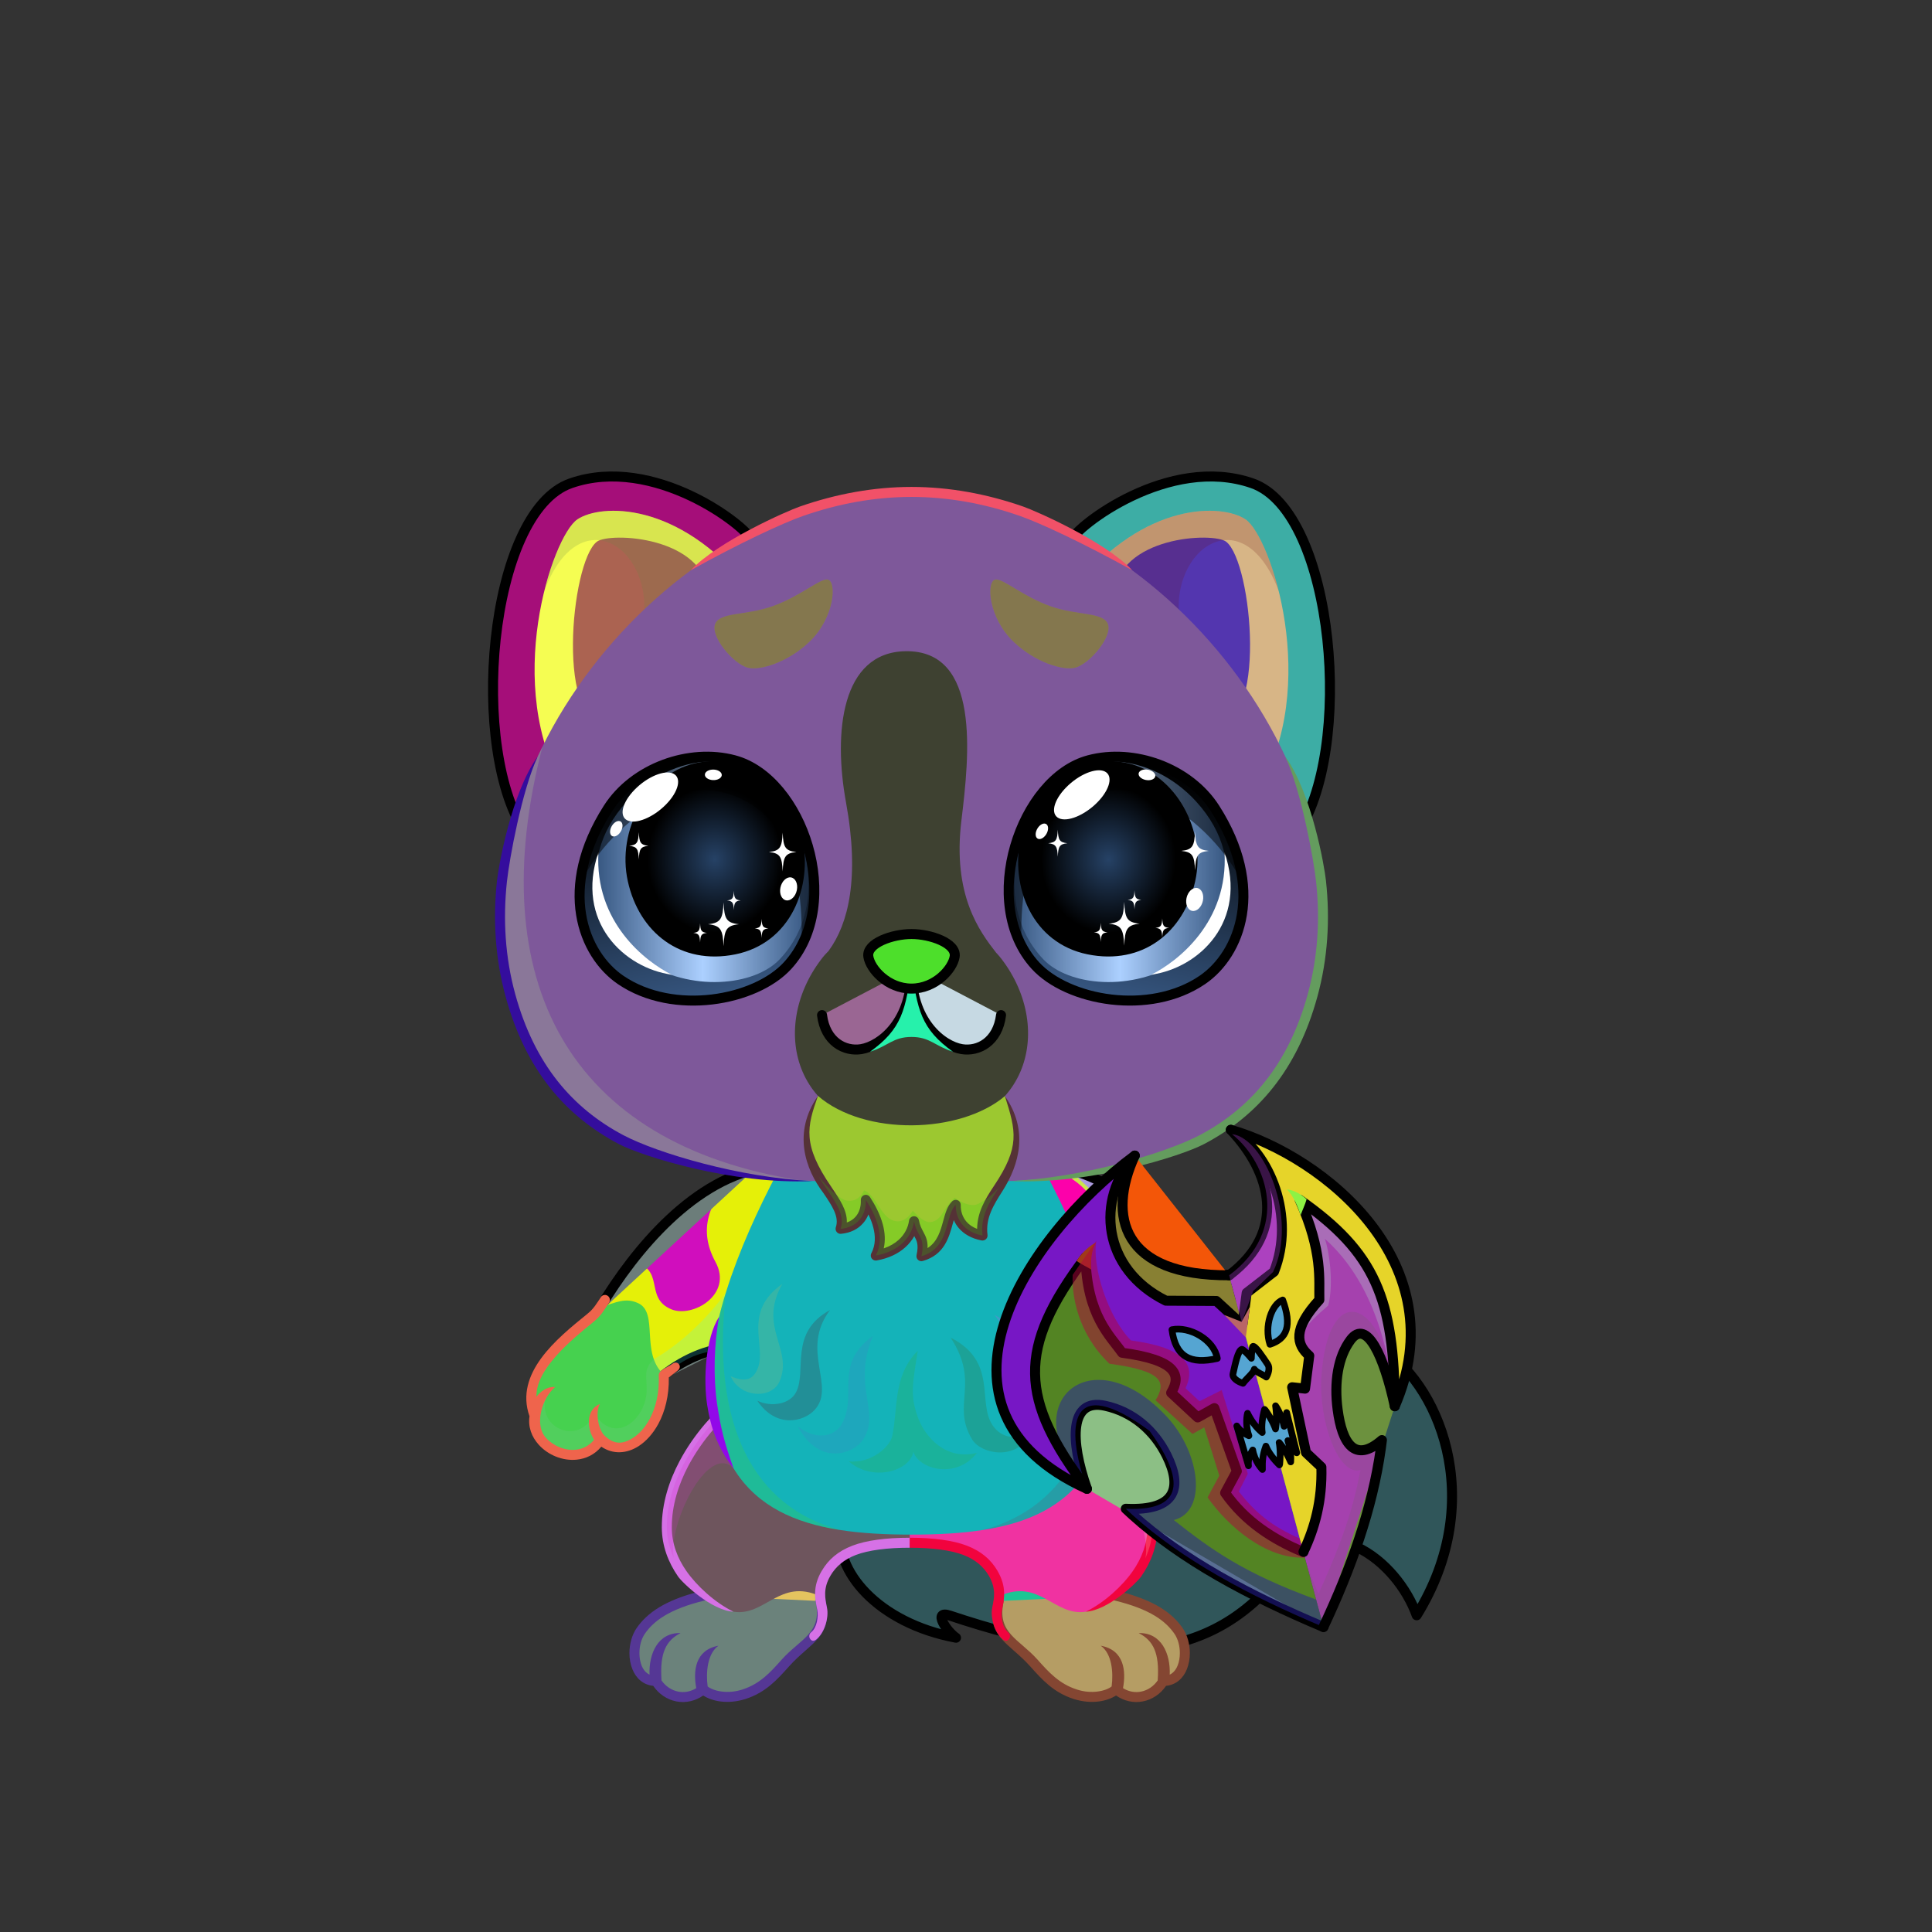 <svg xmlns="http://www.w3.org/2000/svg" xmlns:xlink="http://www.w3.org/1999/xlink" style="shape-rendering:geometricPrecision; text-rendering:geometricPrecision; image-rendering:optimizeQuality; fill-rule:evenodd; clip-rule:evenodd" version="1.1" viewBox="0 0 29000 29000" xml:space="preserve"><rect x="0" y="0" width="29000" height="29000" fill="#333333" stroke="none"/><defs><style type="text/css">.HairBack-Dog0fil22 {fill:none}
.Tail-Dog7fil240 {fill:url(#Tail-Dog7id825)}
.Tail-Dog7fil14 {fill:black;fill-opacity:0.2}
.Tail-Dog7fil22 {fill:none}
.Tail-Dog7str0 {stroke:black;stroke-width:150;stroke-linecap:round;stroke-linejoin:round}
.RightFoot-Dog3fil242 {fill:url(#RightFoot-Dog3id627)}
.RightFoot-Dog3fil14 {fill:black;fill-opacity:0.2}
.RightFoot-Dog3fil22 {fill:none}
.RightFoot-Dog3fil32 {fill:black;fill-rule:nonzero}
.RightLeg-Dog5fil246 {fill:url(#RightLeg-Dog5id106)}
.RightLeg-Dog5fil32 {fill:black;fill-rule:nonzero}
.RightLeg-Dog5fil14 {fill:black;fill-opacity:0.2}
.LeftFoot-Dog3fil248 {fill:url(#LeftFoot-Dog3id636)}
.LeftFoot-Dog3fil14 {fill:black;fill-opacity:0.2}
.LeftFoot-Dog3fil22 {fill:none}
.LeftFoot-Dog3fil32 {fill:black;fill-rule:nonzero}
.LeftLeg-Dog5fil252 {fill:url(#LeftLeg-Dog5id105)}
.LeftLeg-Dog5fil32 {fill:black;fill-rule:nonzero}
.LeftLeg-Dog5fil14 {fill:black;fill-opacity:0.2}
.RightHand-Dog5fil256 {fill:url(#RightHand-Dog5id168)}
.RightHand-Dog5fil258 {fill:url(#RightHand-Dog5id375)}
.RightHand-Dog5fil14 {fill:black;fill-opacity:0.2}
.RightHand-Dog5fil22 {fill:none}
.RightHand-Dog5str0 {stroke:black;stroke-width:150;stroke-linecap:round;stroke-linejoin:round}
.RightPaw-Dog0fil259 {fill:url(#RightPaw-Dog0id406)}
.RightPaw-Dog0fil14 {fill:black;fill-opacity:0.2}
.RightPaw-Dog0fil32 {fill:black;fill-rule:nonzero}
.LeftHand-Dog5fil262 {fill:url(#LeftHand-Dog5id426)}
.LeftHand-Dog5fil264 {fill:url(#LeftHand-Dog5id18)}
.LeftHand-Dog5fil14 {fill:black;fill-opacity:0.2}
.LeftHand-Dog5fil22 {fill:none}
.LeftHand-Dog5str0 {stroke:black;stroke-width:150;stroke-linecap:round;stroke-linejoin:round}
.LeftPaw-Dog0fil265 {fill:url(#LeftPaw-Dog0id974)}
.LeftPaw-Dog0fil14 {fill:black;fill-opacity:0.2}
.LeftPaw-Dog0fil32 {fill:black;fill-rule:nonzero}
.Body-Dog5fil267 {fill:url(#Body-Dog5id28)}
.Body-Dog5fil14 {fill:black;fill-opacity:0.2}
.Body-Dog5fil32 {fill:black;fill-rule:nonzero}
.Ears-Dog11fil325 {fill:url(#Ears-Dog11id550)}
.Ears-Dog11fil326 {fill:url(#Ears-Dog11id519)}
.Ears-Dog11fil14 {fill:black;fill-opacity:0.2}
.Ears-Dog11fil328 {fill:url(#Ears-Dog11id527)}
.Ears-Dog11fil329 {fill:url(#Ears-Dog11id145)}
.Ears-Dog11fil324 {fill:url(#Ears-Dog11id339)}
.Ears-Dog11str4 {stroke:black;stroke-width:150}
.Ears-Dog11fil327 {fill:url(#Ears-Dog11id394)}
.Head-Dog0fil330 {fill:url(#Head-Dog0id327)}
.Head-Dog0fil14 {fill:black;fill-opacity:0.2}
.Head-Dog0fil331 {fill:url(#Head-Dog0id277)}
.Head-Dog0fil32 {fill:black;fill-rule:nonzero}
.Mouth-Dog0fil100 {fill:black}
.Mouth-Dog0fil22 {fill:none}
.Mouth-Dog0str0 {stroke:black;stroke-width:150;stroke-linecap:round;stroke-linejoin:round}
.Eyes-Dog5fil368 {fill:url(#Eyes-Dog5id916)}
.Eyes-Dog5fil369 {fill:url(#Eyes-Dog5id631)}
.Eyes-Dog5fil370 {fill:url(#Eyes-Dog5id1078)}
.Eyes-Dog5fil152 {fill:white}
.Eyes-Dog5fil157 {fill:black;fill-opacity:0.502}
.Eyes-Dog5fil371 {fill:url(#Eyes-Dog5id915)}
.Eyes-Dog5fil372 {fill:url(#Eyes-Dog5id622)}
.Eyes-Dog5fil373 {fill:url(#Eyes-Dog5id1076)}
.Eyes-Dog5fil155 {fill:#a59562}
.Eyes-Dog5fil14 {fill:black;fill-opacity:0.2}
.Eyes-Dog5fil22 {fill:none}
.Eyes-Dog5str4 {stroke:black;stroke-width:150}
.Moustache-Dog7fil415 {fill:url(#Moustache-Dog7id672)}
.Moustache-Dog7fil32 {fill:black;fill-rule:nonzero}
.Moustache-Dog7fil14 {fill:black;fill-opacity:0.2}
.Nose-Dog0fil416 {fill:url(#Nose-Dog0id907)}
.Nose-Dog0str0 {stroke:black;stroke-width:150;stroke-linecap:round;stroke-linejoin:round}
.Hair-Dog0fil22 {fill:none}
.BraceletDKShield-Mediumfil389 {fill:url(#BraceletDKShield-Mediumid99)}
    
.BraceletDKShield-Mediumfil390 {fill:url(#BraceletDKShield-Mediumid139)}
    
.BraceletDKShield-Mediumfil19 {fill:black;fill-opacity:0.502}
    
.BraceletDKShield-Mediumfil60 {fill:none}
    
.BraceletDKShield-Mediumstr2 {stroke:black;stroke-width:150;stroke-linecap:round;stroke-linejoin:round;stroke-miterlimit:22.926}
    
.BraceletDKShield-Mediumfil100 {fill:white;fill-opacity:0.102}
    
.BraceletDKShield-Mediumfil391 {fill:url(#BraceletDKShield-Mediumid131)}
    
.BraceletDKShield-Mediumfil20 {fill:black;fill-opacity:0.302}
    
.BraceletDKShield-Mediumfil10 {fill:black}
    
.BraceletDKShield-Mediumfil22 {fill:white;fill-opacity:0.2}
    
.BraceletDKShield-Mediumfil387 {fill:white;fill-opacity:0.502}
    
.BraceletDKShield-Mediumfil388 {fill:#1A1A1A}
    
.BraceletDKShield-Mediumfil11 {fill:#00FF99}
    
.BraceletDKShield-Mediumstr5 {stroke:black;stroke-width:100;stroke-linecap:round;stroke-linejoin:round;stroke-miterlimit:22.926}
    
</style><linearGradient gradientUnits="userSpaceOnUse" id="Tail-Dog7id825" x1="14585.6" x2="19774.9" xlink:href="#Tail-Dog7id74" y1="24034.2" y2="19900.1">
  </linearGradient><linearGradient gradientUnits="userSpaceOnUse" id="RightFoot-Dog3id627" x1="16691.1" x2="16037.9" y1="25524" y2="23422.2">
   <stop offset="0" style="stop-opacity:1; stop-color:#ccbd8d"/>
   <stop offset="0.329" style="stop-opacity:1; stop-color:#cccfa9"/>
   <stop offset="0.62" style="stop-opacity:1; stop-color:#f4f6d6"/>
   <stop offset="1" style="stop-opacity:1; stop-color:#f4f6d6"/>
  </linearGradient><linearGradient gradientUnits="userSpaceOnUse" id="RightLeg-Dog5id106" x1="15678.4" x2="15274.3" xlink:href="#RightLeg-Dog5id105" y1="24212.3" y2="20921.3">
  </linearGradient><linearGradient gradientUnits="userSpaceOnUse" id="LeftFoot-Dog3id636" x1="10586.2" x2="11300.1" xlink:href="#LeftFoot-Dog3id627" y1="25486.1" y2="23460.1">
  </linearGradient><linearGradient gradientUnits="userSpaceOnUse" id="LeftLeg-Dog5id105" x1="11629.3" x2="12033.4" y1="24212.3" y2="20921.3">
   <stop offset="0" style="stop-opacity:1; stop-color:#f4f6d6"/>
   <stop offset="0.09" style="stop-opacity:1; stop-color:#f4f6d6"/>
   <stop offset="0.42" style="stop-opacity:1; stop-color:#ffffff"/>
   <stop offset="1" style="stop-opacity:1; stop-color:#ffffff"/>
  </linearGradient><linearGradient gradientUnits="objectBoundingBox" id="RightHand-Dog5id168" x1="19.823%" x2="80.177%" y1="10.33%" y2="89.67%">
   <stop offset="0" style="stop-opacity:1; stop-color:#cccfa9"/>
   <stop offset="0.02" style="stop-opacity:1; stop-color:#cccfa9"/>
   <stop offset="0.722" style="stop-opacity:1; stop-color:#f4f6d6"/>
   <stop offset="1" style="stop-opacity:1; stop-color:#f4f6d6"/>
  </linearGradient><linearGradient gradientUnits="userSpaceOnUse" id="RightHand-Dog5id375" x1="17082.7" x2="17082.7" xlink:href="#RightHand-Dog5id133" y1="17625.4" y2="19431.3">
  </linearGradient><linearGradient gradientUnits="userSpaceOnUse" id="RightPaw-Dog0id406" x1="18770.8" x2="18008.4" y1="21729.1" y2="19634.5">
   <stop offset="0" style="stop-opacity:1; stop-color:#ffffff"/>
   <stop offset="0.702" style="stop-opacity:1; stop-color:#f4f6d6"/>
   <stop offset="1" style="stop-opacity:1; stop-color:#f4f6d6"/>
  </linearGradient><linearGradient gradientUnits="objectBoundingBox" id="LeftHand-Dog5id426" x1="80.177%" x2="19.823%" xlink:href="#LeftHand-Dog5id168" y1="10.33%" y2="89.67%">
  </linearGradient><linearGradient gradientUnits="userSpaceOnUse" id="LeftHand-Dog5id18" x1="10235.1" x2="10235.1" y1="19681.2" y2="17649.5">
   <stop offset="0" style="stop-opacity:1; stop-color:#ccbd8d"/>
   <stop offset="1" style="stop-opacity:1; stop-color:#a59562"/>
  </linearGradient><linearGradient gradientUnits="userSpaceOnUse" id="LeftPaw-Dog0id974" x1="8449.46" x2="9499.06" xlink:href="#LeftPaw-Dog0id406" y1="21712.6" y2="19651">
  </linearGradient><linearGradient gradientUnits="objectBoundingBox" id="Body-Dog5id28" x1="50%" x2="50%" y1="0%" y2="100%">
   <stop offset="0" style="stop-opacity:1; stop-color:#cccfa9"/>
   <stop offset="0.102" style="stop-opacity:1; stop-color:#cccfa9"/>
   <stop offset="0.522" style="stop-opacity:1; stop-color:#f4f6d6"/>
   <stop offset="1" style="stop-opacity:1; stop-color:#ffffff"/>
  </linearGradient><linearGradient gradientUnits="userSpaceOnUse" id="Ears-Dog11id550" x1="10853.8" x2="8395" xlink:href="#Ears-Dog11id68" y1="11146.4" y2="8395.8">
  </linearGradient><linearGradient gradientUnits="userSpaceOnUse" id="Ears-Dog11id519" x1="10432.2" x2="8817.86" xlink:href="#Ears-Dog11id145" y1="10377.9" y2="8571.97">
  </linearGradient><linearGradient gradientUnits="userSpaceOnUse" id="Ears-Dog11id527" x1="16510.1" x2="18968.9" xlink:href="#Ears-Dog11id68" y1="11146.4" y2="8395.8">
  </linearGradient><linearGradient gradientUnits="userSpaceOnUse" id="Ears-Dog11id339" x1="11144.5" x2="7545.42" xlink:href="#Ears-Dog11id18" y1="11284.7" y2="8405.38">
  </linearGradient><linearGradient gradientUnits="userSpaceOnUse" id="Ears-Dog11id394" x1="16219.4" x2="19818.5" xlink:href="#Ears-Dog11id18" y1="11284.7" y2="8405.38">
  </linearGradient><linearGradient gradientUnits="objectBoundingBox" id="Head-Dog0id327" x1="50%" x2="50%" xlink:href="#Head-Dog0id35" y1="100%" y2="0%">
  </linearGradient><linearGradient gradientUnits="userSpaceOnUse" id="Head-Dog0id277" x1="13681.9" x2="13681.9" xlink:href="#Head-Dog0id132" y1="16985.2" y2="9774.7">
  </linearGradient><linearGradient gradientUnits="userSpaceOnUse" id="Eyes-Dog5id916" x1="10862.9" x2="10060.5" xlink:href="#Eyes-Dog5id27" y1="14930.3" y2="11447.3">
  </linearGradient><linearGradient gradientUnits="userSpaceOnUse" id="Eyes-Dog5id631" x1="8950.06" x2="12138.2" xlink:href="#Eyes-Dog5id57" y1="13083.2" y2="13083.2">
  </linearGradient><radialGradient cx="10734.8" cy="12890.7" fx="10734.8" fy="12890.7" gradientTransform="matrix(0.251 1.159 -1.064 0.274 21749 -3075)" gradientUnits="userSpaceOnUse" id="Eyes-Dog5id1078" r="1231.67" xlink:href="#Eyes-Dog5id1055">
  </radialGradient><linearGradient gradientUnits="userSpaceOnUse" id="Eyes-Dog5id915" x1="16500.9" x2="17303.4" xlink:href="#Eyes-Dog5id27" y1="14930.3" y2="11447.3">
  </linearGradient><linearGradient gradientUnits="userSpaceOnUse" id="Eyes-Dog5id622" x1="18413.8" x2="15225.6" xlink:href="#Eyes-Dog5id57" y1="13083.2" y2="13083.2">
  </linearGradient><radialGradient cx="16629.1" cy="12890.7" fx="16629.1" fy="12890.7" gradientTransform="matrix(-0.251 1.159 1.064 0.274 7096 -9904)" gradientUnits="userSpaceOnUse" id="Eyes-Dog5id1076" r="1231.67" xlink:href="#Eyes-Dog5id1055">
  </radialGradient><linearGradient gradientUnits="userSpaceOnUse" id="Moustache-Dog7id672" x1="13680" x2="13680" xlink:href="#Moustache-Dog7id87" y1="16450.3" y2="18855.7">
  </linearGradient><linearGradient gradientUnits="userSpaceOnUse" id="Nose-Dog0id907" x1="13681.9" x2="13681.9" xlink:href="#Nose-Dog0id451" y1="14020.2" y2="14838.5">
  </linearGradient><linearGradient gradientUnits="userSpaceOnUse" id="BraceletDKShield-Mediumid99" x1="14961.18" x2="19866.24" y1="21544.66" y2="20222.84">
   <stop offset="0" style="stop-opacity:1; stop-color:#25272B"/>
   <stop offset="0.149" style="stop-opacity:1; stop-color:#3B3D45"/>
   <stop offset="0.369" style="stop-opacity:1; stop-color:#1D2024"/>
   <stop offset="0.588" style="stop-opacity:1; stop-color:#51535E"/>
   <stop offset="0.678" style="stop-opacity:1; stop-color:#34373D"/>
   <stop offset="0.831" style="stop-opacity:1; stop-color:#52565E"/>
   <stop offset="1" style="stop-opacity:1; stop-color:#232426"/>
  </linearGradient><linearGradient gradientUnits="userSpaceOnUse" id="BraceletDKShield-Mediumid139" x1="18213.77" x2="21415.98" y1="21147.38" y2="20233.49">
   <stop offset="0" style="stop-opacity:1; stop-color:#25272B"/>
   <stop offset="0.149" style="stop-opacity:1; stop-color:#3B3D45"/>
   <stop offset="0.369" style="stop-opacity:1; stop-color:#1D2024"/>
   <stop offset="0.588" style="stop-opacity:1; stop-color:#44464F"/>
   <stop offset="0.678" style="stop-opacity:1; stop-color:#34373D"/>
   <stop offset="0.78" style="stop-opacity:1; stop-color:#393C42"/>
   <stop offset="1" style="stop-opacity:1; stop-color:#232426"/>
  </linearGradient><linearGradient gradientUnits="userSpaceOnUse" id="BraceletDKShield-Mediumid131" x1="15120.76" x2="21012.09" xlink:href="#BraceletDKShield-Mediumid85" y1="21141.85" y2="19113.81">
  </linearGradient><linearGradient gradientUnits="userSpaceOnUse" id="Tail-Dog7id74" x1="15961" x2="18418.2" y1="23174.1" y2="17871.9">
   <stop offset="0" style="stop-opacity:1; stop-color:#cccfa9"/>
   <stop offset="1" style="stop-opacity:1; stop-color:#f4f6d6"/>
  </linearGradient><linearGradient gradientUnits="userSpaceOnUse" id="RightLeg-Dog5id105" x1="11629.3" x2="12033.4" y1="24212.3" y2="20921.3">
   <stop offset="0" style="stop-opacity:1; stop-color:#f4f6d6"/>
   <stop offset="0.09" style="stop-opacity:1; stop-color:#f4f6d6"/>
   <stop offset="0.42" style="stop-opacity:1; stop-color:#ffffff"/>
   <stop offset="1" style="stop-opacity:1; stop-color:#ffffff"/>
  </linearGradient><linearGradient gradientUnits="userSpaceOnUse" id="LeftFoot-Dog3id627" x1="16691.1" x2="16037.9" y1="25524" y2="23422.2">
   <stop offset="0" style="stop-opacity:1; stop-color:#ccbd8d"/>
   <stop offset="0.329" style="stop-opacity:1; stop-color:#cccfa9"/>
   <stop offset="0.62" style="stop-opacity:1; stop-color:#f4f6d6"/>
   <stop offset="1" style="stop-opacity:1; stop-color:#f4f6d6"/>
  </linearGradient><linearGradient gradientUnits="userSpaceOnUse" id="RightHand-Dog5id133" x1="13681.9" x2="13681.9" y1="17844" y2="15520.7">
   <stop offset="0" style="stop-opacity:1; stop-color:#eef0d5"/>
   <stop offset="1" style="stop-opacity:1; stop-color:#fbfcee"/>
  </linearGradient><linearGradient gradientUnits="objectBoundingBox" id="LeftHand-Dog5id168" x1="19.823%" x2="80.177%" y1="10.33%" y2="89.67%">
   <stop offset="0" style="stop-opacity:1; stop-color:#cccfa9"/>
   <stop offset="0.02" style="stop-opacity:1; stop-color:#cccfa9"/>
   <stop offset="0.722" style="stop-opacity:1; stop-color:#f4f6d6"/>
   <stop offset="1" style="stop-opacity:1; stop-color:#f4f6d6"/>
  </linearGradient><linearGradient gradientUnits="userSpaceOnUse" id="LeftPaw-Dog0id406" x1="18770.8" x2="18008.4" y1="21729.1" y2="19634.5">
   <stop offset="0" style="stop-opacity:1; stop-color:#ffffff"/>
   <stop offset="0.702" style="stop-opacity:1; stop-color:#f4f6d6"/>
   <stop offset="1" style="stop-opacity:1; stop-color:#f4f6d6"/>
  </linearGradient><linearGradient gradientUnits="userSpaceOnUse" id="Ears-Dog11id68" x1="16838.1" x2="19330.2" y1="11553.4" y2="8766.17">
   <stop offset="0" style="stop-opacity:1; stop-color:#965759"/>
   <stop offset="1" style="stop-opacity:1; stop-color:#C49D9D"/>
  </linearGradient><linearGradient gradientUnits="userSpaceOnUse" id="Ears-Dog11id145" x1="16931.7" x2="18546" y1="10377.9" y2="8571.97">
   <stop offset="0" style="stop-opacity:1; stop-color:#78393C"/>
   <stop offset="1" style="stop-opacity:1; stop-color:#AB8080"/>
  </linearGradient><linearGradient gradientUnits="userSpaceOnUse" id="Ears-Dog11id18" x1="10235.1" x2="10235.1" y1="19681.2" y2="17649.5">
   <stop offset="0" style="stop-opacity:1; stop-color:#ccbd8d"/>
   <stop offset="1" style="stop-opacity:1; stop-color:#a59562"/>
  </linearGradient><linearGradient gradientUnits="userSpaceOnUse" id="Head-Dog0id35" x1="13681.9" x2="13681.9" y1="17936.7" y2="7484.8">
   <stop offset="0" style="stop-opacity:1; stop-color:#cccfa9"/>
   <stop offset="0.4" style="stop-opacity:1; stop-color:#f4f6d6"/>
   <stop offset="1" style="stop-opacity:1; stop-color:#ffffff"/>
  </linearGradient><linearGradient gradientUnits="userSpaceOnUse" id="Head-Dog0id132" x1="13664.7" x2="13664.7" y1="17953.2" y2="22866.3">
   <stop offset="0" style="stop-opacity:1; stop-color:#eef0d5"/>
   <stop offset="0.341" style="stop-opacity:1; stop-color:#fbfcee"/>
   <stop offset="1" style="stop-opacity:1; stop-color:#fbfcee"/>
  </linearGradient><linearGradient gradientUnits="userSpaceOnUse" id="Eyes-Dog5id27" x1="16937.6" x2="16937.6" y1="14961.3" y2="11448.6">
   <stop offset="0" style="stop-opacity:1; stop-color:#365680"/>
   <stop offset="1" style="stop-opacity:1; stop-color:black"/>
  </linearGradient><linearGradient gradientUnits="objectBoundingBox" id="Eyes-Dog5id57" x1="100%" x2="0%" y1="50%" y2="50%">
   <stop offset="0" style="stop-opacity:1; stop-color:#365680"/>
   <stop offset="0.502" style="stop-opacity:1; stop-color:#acd0ff"/>
   <stop offset="1" style="stop-opacity:1; stop-color:#365680"/>
  </linearGradient><radialGradient cx="16677.2" cy="12783.5" fx="16677.2" fy="12783.5" gradientTransform="matrix(-0.258 1.163 1.087 0.253 7083 -9849)" gradientUnits="userSpaceOnUse" id="Eyes-Dog5id1055" r="1194.51">
   <stop offset="0" style="stop-opacity:1; stop-color:#264266"/>
   <stop offset="0.75" style="stop-opacity:1; stop-color:black"/>
   <stop offset="1" style="stop-opacity:1; stop-color:black"/>
  </radialGradient><linearGradient gradientUnits="userSpaceOnUse" id="Moustache-Dog7id87" x1="16230.4" x2="13904.5" y1="16152.6" y2="14931.5">
   <stop offset="0" style="stop-opacity:1; stop-color:#bf8159"/>
   <stop offset="1" style="stop-opacity:1; stop-color:#a6673d"/>
  </linearGradient><linearGradient gradientUnits="userSpaceOnUse" id="Nose-Dog0id451" x1="13653.8" x2="13653.8" y1="14108.6" y2="14926.9">
   <stop offset="0" style="stop-opacity:1; stop-color:#FFCCCC"/>
   <stop offset="1" style="stop-opacity:1; stop-color:#453F2C"/>
  </linearGradient><linearGradient gradientUnits="objectBoundingBox" id="BraceletDKShield-Mediumid85" x1="0%" x2="100%" y1="50%" y2="50%">
   <stop offset="0" style="stop-opacity:1; stop-color:#B08B3F"/>
   <stop offset="0.18" style="stop-opacity:1; stop-color:#614719"/>
   <stop offset="0.349" style="stop-opacity:1; stop-color:#C49C4B"/>
   <stop offset="0.529" style="stop-opacity:1; stop-color:#523A0A"/>
   <stop offset="0.678" style="stop-opacity:1; stop-color:#C49943"/>
   <stop offset="0.812" style="stop-opacity:1; stop-color:#B89142"/>
   <stop offset="0.929" style="stop-opacity:1; stop-color:#6E5219"/>
   <stop offset="1" style="stop-opacity:1; stop-color:#997835"/>
  </linearGradient></defs><g id="HairBack-Dog0">
 <animateTransform additive="sum" attributeName="transform" dur="10" repeatCount="indefinite" type="translate" values="0;0 200;0;0 200;0;0 200;0;0 200;0"/>
  <rect class="HairBack-Dog0fil22" height="890" width="890" x="13237" y="6590"/>
 </g><g id="Tail-Dog7">
  <path class="Tail-Dog7fil240" d="M13724 21721c1720,1554 1686,579 2358,-766 565,-1132 1859,-1900 2789,-1766 -354,105 -472,310 -295,255 435,-134 1585,-266 2467,723 -184,-111 -479,-21 -355,49 885,497 1663,2277 577,4030 -287,-801 -1329,-1700 -2333,-684 -59,59 112,63 301,47 -1043,1324 -2518,1462 -4976,641 -266,-89 -95,244 93,333 -1056,-86 -1700,-842 -1730,-1657 -297,-194 678,-1500 1104,-1205z" style="fill:#3deefe"/>
  <path class="Tail-Dog7fil14" d="M21265 24246c-287,-801 -1329,-1700 -2333,-684 -59,59 112,63 301,47 -1043,1324 -2518,1462 -4976,641 -266,-89 -95,244 93,333 -1056,-86 -1700,-842 -1730,-1657 -247,-161 921,-1445 1386,-1585 -54,740 456,1298 1487,1710 1032,411 1861,-314 3208,-649 1348,-336 2778,434 2564,1844z" style="fill:#0981f4"/>
  <path class="Tail-Dog7fil22 Tail-Dog7str0" d="M13724 21721c1720,1554 1686,579 2358,-766 565,-1132 1842,-1956 2772,-1822 -354,106 -455,366 -278,311 435,-134 1585,-266 2467,723 -187,-72 -479,-21 -355,49 885,497 1663,2277 577,4030 -287,-801 -1329,-1700 -2333,-684 -59,59 112,63 301,47 -1043,1324 -2518,1462 -4976,641 -266,-89 -45,242 93,333 -1173,-220 -1844,-1007 -1730,-1657 -297,-194 678,-1500 1104,-1205z" style="fill:#30565a"/>
 </g><g id="RightFoot-Dog3">
  <path class="RightFoot-Dog3fil242" d="M17461 25232c-144,249 -469,331 -709,123 -82,82 -321,169 -611,76 -475,-152 -678,-627 -1088,-897 -209,-138 -43,-480 -31,-702 216,88 639,20 960,-216 332,-245 1043,-199 820,325 153,50 376,135 488,193 178,92 308,217 397,350 166,246 124,748 -226,748z" style="fill:#1cc594"/>
  <path class="RightFoot-Dog3fil14" d="M17461 25232c-144,249 -469,331 -709,123 -82,82 -321,169 -611,76 -475,-152 -678,-627 -1088,-897 -182,-120 -106,-408 -68,-624 13,30 66,32 88,19 2,85 -1,160 50,261 317,621 1468,1311 1612,663 247,396 693,243 634,-148 151,250 332,57 232,-294 150,96 185,309 179,486 -21,178 -124,335 -319,335z" style="fill:#ac8d5f"/>
  <path class="RightFoot-Dog3fil22" d="M16741 23949c560,135 807,327 949,532 170,244 121,751 -229,751 -144,249 -469,331 -709,123 -82,82 -321,169 -611,76 -475,-152 -614,-562 -1018,-844 -201,-140 -166,-401 -134,-554" style="fill:#b59d64"/>
  <path class="RightFoot-Dog3fil32" d="M17378 25213c0,3 0,7 0,10 -59,86 -148,149 -252,169 -84,16 -174,3 -257,-45l-12 -8c47,-255 19,-572 -334,-636 167,118 191,399 163,611 -41,33 -116,65 -215,77 -89,11 -194,6 -307,-31 -265,-85 -423,-261 -589,-447 -277,-311 -611,-400 -512,-864 8,-41 -28,-86 -58,-89 -24,-2 -80,17 -89,58 -119,558 222,630 548,995 180,201 350,392 654,490 137,43 264,50 371,37 108,-13 199,-49 262,-89l3 0c116,81 258,115 400,88 143,-28 268,-114 349,-234 151,-15 258,-113 313,-251 29,-74 44,-157 44,-240 0,-135 -38,-275 -108,-376 -77,-110 -181,-216 -341,-313 -143,-86 -331,-165 -584,-231 -71,-19 -105,8 -131,48 -23,34 -14,70 26,80 271,65 468,144 612,231 139,84 229,176 295,271 53,76 81,183 81,290 0,66 -11,130 -33,185 -25,64 -65,112 -119,138 13,-317 -128,-634 -466,-624 219,111 313,298 286,700z" style="fill:#844632"/>
 </g><g id="LeftFoot-Dog3">
  <path class="LeftFoot-Dog3fil248" d="M9847 25232c143,249 468,331 709,123 82,82 321,169 611,76 475,-152 678,-627 1088,-897 208,-138 43,-480 31,-702 -216,88 -640,20 -960,-216 -332,-245 -1043,-199 -821,325 -152,50 -375,135 -487,193 -178,92 -308,217 -398,350 -165,246 -124,748 227,748z" style="fill:#e4c35f"/>
  <path class="LeftFoot-Dog3fil14" d="M9847 25232c143,249 468,331 709,123 82,82 321,169 611,76 475,-152 678,-627 1088,-897 181,-120 105,-408 68,-624 -13,30 -66,32 -88,19 -2,85 1,160 -50,261 -318,621 -1468,1311 -1612,663 -248,396 -693,243 -634,-148 -151,250 -333,57 -232,-294 -150,96 -186,309 -179,486 20,178 124,335 319,335z" style="fill:#00bf5d"/>
  <path class="LeftFoot-Dog3fil22" d="M10566 23949c-559,135 -807,327 -949,532 -169,244 -121,751 230,751 143,249 468,331 709,123 82,82 321,169 611,76 475,-152 614,-562 1017,-844 201,-140 167,-401 134,-554" style="fill:#6b827b"/>
  <path class="LeftFoot-Dog3fil32" d="M9929 25213c1,3 1,7 0,10 59,86 149,149 253,169 84,16 174,3 257,-45l12 -8c-48,-255 -19,-572 333,-636 -166,118 -190,399 -162,611 41,33 116,65 215,77 89,11 193,6 307,-31 265,-85 423,-261 588,-447 278,-311 612,-400 513,-864 -9,-41 27,-86 58,-89 23,-2 80,17 88,58 119,558 -222,630 -547,995 -180,201 -351,392 -655,490 -137,43 -263,50 -370,37 -109,-13 -200,-49 -262,-89l-3 0c-116,81 -259,115 -401,88 -143,-28 -267,-114 -348,-234 -151,-15 -258,-113 -313,-251 -30,-74 -44,-157 -44,-240 0,-135 38,-275 108,-376 76,-110 181,-216 341,-313 142,-86 330,-165 584,-231 71,-19 105,8 131,48 22,34 14,70 -26,80 -271,65 -468,144 -612,231 -139,84 -230,176 -295,271 -53,76 -81,183 -81,290 0,66 11,130 32,185 26,64 65,112 120,138 -13,-317 128,-634 466,-624 -219,111 -313,298 -287,700z" style="fill:#553795"/>
 </g><g id="RightLeg-Dog5">
  <path class="RightLeg-Dog5fil246" d="M13654 20939c701,0 2353,-56 2710,226 302,239 937,901 935,1761 -2,445 -277,1009 -1000,1266 -472,76 -697,-507 -1295,-235 60,-709 -911,-790 -1350,-797l0 -2221z" style="fill:#f032a1"/>
  <path class="RightLeg-Dog5fil32" d="M15057 24610c33,25 62,27 88,-6 25,-32 18,-79 -15,-104 -85,-66 -111,-236 -89,-338 34,-163 71,-342 -66,-579 0,-1 -1,-3 -2,-4 -100,-171 -247,-296 -460,-378 -208,-80 -506,-119 -859,-119l0 150c335,0 616,36 805,108 180,69 302,173 385,314 0,2 1,3 2,4 108,188 77,337 48,473 -32,154 43,385 163,479zm1227 -3463c175,139 478,451 693,860 144,272 248,587 247,919 -1,245 -87,464 -218,653 -154,223 -427,476 -707,613 326,-17 760,-427 830,-528 147,-211 244,-458 244,-738 2,-360 -110,-698 -263,-989 -227,-430 -547,-760 -734,-907l-92 117z" style="fill:#f2033e"/>
  <path class="RightLeg-Dog5fil14" d="M17192 23390c67,-148 106,-305 107,-464 2,-775 -541,-1451 -869,-1752 -191,187 -276,614 -134,870 387,-413 1003,879 896,1346z" style="fill:#fef0c4"/>
 </g><g id="LeftLeg-Dog5">
  <path class="LeftLeg-Dog5fil252" d="M13654 20939c-701,0 -2353,-56 -2710,226 -303,239 -938,901 -935,1761 1,445 276,1009 1000,1266 472,76 697,-507 1294,-235 -59,-709 911,-790 1351,-797l0 -2221z" style="fill:#6e555d"/>
  <path class="LeftLeg-Dog5fil32" d="M12251 24610c-33,25 -63,27 -88,-6 -25,-32 -19,-79 14,-104 85,-66 111,-236 90,-338 -34,-163 -72,-342 65,-579 1,-1 2,-3 3,-4 100,-171 246,-296 460,-378 208,-80 506,-119 859,-119l0 150c-335,0 -616,36 -806,108 -179,69 -302,173 -384,314 -1,2 -2,3 -2,4 -109,188 -77,337 -49,473 33,154 -42,385 -162,479zm-1227 -3463c-176,139 -478,451 -694,860 -143,272 -247,587 -246,919 0,245 86,464 217,653 155,223 428,476 708,613 -326,-17 -761,-427 -831,-528 -146,-211 -243,-458 -244,-738 -1,-360 110,-698 264,-989 226,-430 547,-760 733,-907l93 117z" style="fill:#d671e6"/>
  <path class="LeftLeg-Dog5fil14" d="M10116 23390c-67,-148 -107,-305 -107,-464 -2,-775 540,-1451 869,-1752 190,187 275,614 134,870 -388,-413 -1003,879 -896,1346z" style="fill:#d336cc"/>
 </g><g id="RightHand-Dog5">
 <animateTransform additive="sum" attributeName="transform" dur="10" repeatCount="indefinite" type="translate" values="0;0 200;0;0 200;0;0 200;0;0 200;0"/>
  <path class="RightHand-Dog5fil256" d="M15619 17715c247,-7 498,-52 659,-90 985,362 1779,1397 2210,2149 289,504 -636,1265 -911,1014 -400,-366 -786,-483 -1129,-559 -358,-79 -514,-1818 -829,-2514z" style="fill:#fc01aa"/>
  <path class="RightHand-Dog5fil258" d="M16055 17670c84,-14 161,-30 223,-45 745,274 1380,933 1832,1562 -198,211 -529,306 -890,201 -806,-234 -339,-1155 -1119,-1686 -16,-11 -31,-21 -46,-32z" style="fill:#cbe649"/>
  <path class="RightHand-Dog5fil22 RightHand-Dog5str0" d="M16041 17553c1079,269 1932,1403 2397,2213m-861 1022c-394,-360 -769,-512 -1113,-557" style="fill:#ac9bde"/>
  <path class="RightHand-Dog5fil14" d="M17401 20669c-249,-249 -500,-372 -822,-396 -156,-175 -225,-650 -133,-901 308,435 716,808 1104,1031 -30,84 -75,162 -148,228 0,12 -1,25 -1,38z" style="fill:#b36a56"/>
 </g><g id="LeftHand-Dog5">
 <animateTransform additive="sum" attributeName="transform" dur="10" repeatCount="indefinite" type="translate" values="0;0 200;0;0 200;0;0 200;0;0 200;0"/>
  <path class="LeftHand-Dog5fil262" d="M11744 17715c-246,-7 -497,-52 -658,-90 -985,362 -1779,1397 -2210,2149 -289,504 636,1265 911,1014 400,-366 786,-483 1129,-559 358,-79 514,-1818 828,-2514z" style="fill:#e5f008"/>
  <path class="LeftHand-Dog5fil264" d="M11023 17649c-618,247 -1157,755 -1576,1282 573,88 202,544 630,722 318,133 928,-221 664,-708 -265,-486 -105,-896 282,-1296z" style="fill:#d00ebd"/>
  <path class="LeftHand-Dog5fil22 LeftHand-Dog5str0" d="M11323 17553c-1079,269 -1933,1403 -2397,2213m861 1022c394,-360 769,-512 1113,-557" style="fill:#6c7d7a"/>
  <path class="LeftHand-Dog5fil14" d="M9963 20669c249,-249 500,-372 821,-396 157,-175 226,-650 134,-901 -308,435 -717,808 -1104,1031 30,84 75,162 148,228 0,12 1,25 1,38z" style="fill:#42fafe"/>
 </g><g id="Body-Dog5">
 <animateTransform additive="sum" attributeName="transform" dur="10" repeatCount="indefinite" type="translate" values="0;0 200;0;0 200;0;0 200;0;0 200;0"/>
  <path class="Body-Dog5fil267" d="M13682 23035c-1548,0 -2752,-291 -2993,-1956 -146,-1010 387,-2357 984,-3487 334,54 1089,70 2009,70 920,0 1675,-16 2008,-70 598,1130 1131,2477 985,3487 -242,1665 -1445,1956 -2993,1956z" style="fill:#14b3b9"/>
  <path class="Body-Dog5fil14" d="M12620 22967c-1015,-156 -1748,-629 -1931,-1888 -72,-498 21,-1078 206,-1674 -224,2001 425,3224 1725,3562z" style="fill:#4cdc15"/>
  <path class="Body-Dog5fil14" d="M14743 22967c1016,-156 1749,-629 1932,-1888 72,-498 -21,-1078 -206,-1674 224,2001 -425,3224 -1726,3562z" style="fill:#6e485c"/>
  <path class="Body-Dog5fil32" d="M11012 22044c-250,-321 -348,-641 -397,-954 -59,-377 -28,-1005 180,-1327 -79,420 -89,912 -32,1305 50,341 104,572 249,976z" style="fill:#9208e9"/>
  <path class="Body-Dog5fil32" d="M16352 22044c250,-321 347,-641 397,-954 59,-377 24,-998 -184,-1320 78,421 93,905 36,1298 -50,341 -104,572 -249,976z" style="fill:#bba8ef"/>
  <path class="Body-Dog5fil14" d="M11368 21026c280,417 694,319 860,137 327,-356 -225,-896 231,-1499 -625,341 -343,915 -510,1234 -94,182 -374,226 -581,128z" style="fill:#5b0413"/>
  <path class="Body-Dog5fil14" d="M11977 21414c323,606 846,408 984,186 259,-416 -175,-784 141,-1547 -604,438 -218,890 -470,1328 -79,138 -324,276 -655,33z" style="fill:#4a7cc9"/>
  <path class="Body-Dog5fil14" d="M12741 21936c355,311 917,148 969,-144 84,264 644,418 954,16 -462,117 -774,-230 -883,-526 -120,-325 -88,-485 -5,-1007 -379,382 -295,876 -383,1280 -34,159 -309,414 -652,381z" style="fill:#36b027"/>
  <path class="Body-Dog5fil14" d="M15462 21532c-210,397 -736,297 -871,73 -318,-530 131,-835 -322,-1527 720,367 388,975 637,1326 127,179 333,205 556,128z" style="fill:#3c610f"/>
  <path class="Body-Dog5fil14" d="M16383 20562c-142,377 -577,276 -678,61 -204,-434 328,-700 -44,-1336 596,396 246,778 329,1073 53,192 209,320 393,202z" style="fill:#903e76"/>
  <path class="Body-Dog5fil14" d="M15955 21022c-68,466 -610,385 -738,172 -284,-475 166,-845 -288,-1457 648,363 426,852 587,1174 91,182 264,240 439,111z" style="fill:#ed40fe"/>
  <path class="Body-Dog5fil14" d="M10968 20658c141,328 616,346 733,78 212,-485 -332,-813 43,-1465 -599,421 -244,917 -364,1252 -67,190 -192,229 -412,135z" style="fill:#babe61"/>
 </g><g id="RightPaw-Dog0">
 <animateTransform additive="sum" attributeName="transform" dur="10" repeatCount="indefinite" type="translate" values="0;0 200;0;0 200;0;0 200;0;0 200;0"/>
  <path class="RightPaw-Dog0fil259" d="M17402 20631c-38,818 551,1339 943,981 309,484 1078,126 986,-356 248,-652 -532,-1279 -980,-1632 -241,-78 -377,-149 -564,-64 -316,143 -32,749 -385,1071z" style="fill:#8151e1"/>
  <path class="RightPaw-Dog0fil14" d="M17402 20631c-17,192 32,393 33,395 44,201 137,399 285,544 194,184 433,219 637,33 492,772 1351,-293 810,-632 144,452 -486,750 -723,253 -324,480 -778,69 -787,-350 -5,-223 56,-314 -107,-471 -30,84 -75,162 -148,228z" style="fill:#e7b84f"/>
  <path class="RightPaw-Dog0fil32" d="M18446 21611c107,-163 129,-451 -88,-537 74,121 26,386 -69,476 -138,130 -263,138 -430,31 -93,-59 -178,-155 -245,-278 -93,-172 -149,-397 -138,-656 1,-21 -7,-43 -24,-59 -52,-50 -128,-78 -180,-116 -33,-25 -76,-27 -100,6 -24,33 -10,74 23,99 44,31 87,68 130,100 -5,272 57,511 157,696 79,147 183,261 296,334 178,114 384,128 560,8 101,121 232,181 368,195 211,22 433,-69 573,-226 103,-115 160,-263 137,-425 229,-648 -410,-1166 -864,-1533 -104,-84 -134,-147 -206,-255 -23,-34 -69,-44 -104,-21 -34,23 -43,70 -20,104 80,121 120,196 236,290 356,288 865,714 854,1122 -52,-71 -158,-158 -280,-146 191,160 321,562 136,764 -110,120 -284,194 -446,177 -102,-10 -201,-57 -276,-150z" style="fill:#2a32a2"/>
 </g><g id="LeftPaw-Dog0">
 <animateTransform additive="sum" attributeName="transform" dur="10" repeatCount="indefinite" type="translate" values="0;0 200;0;0 200;0;0 200;0;0 200;0"/>
  <path class="LeftPaw-Dog0fil265" d="M9962 20631c38,818 -552,1339 -944,981 -308,484 -1077,126 -986,-356 -247,-652 533,-1279 981,-1632 241,-78 377,-149 564,-64 316,143 31,749 385,1071z" style="fill:#46d14f"/>
  <path class="LeftPaw-Dog0fil14" d="M9962 20631c16,192 -32,393 -33,395 -44,201 -137,399 -285,544 -194,184 -433,219 -637,33 -493,772 -1351,-293 -810,-632 -144,452 485,750 723,253 324,480 778,69 787,-350 4,-223 -56,-314 107,-471 30,84 75,162 148,228z" style="fill:#7ec899"/>
  <path class="LeftPaw-Dog0fil32" d="M8918 21611c-107,-163 -129,-451 88,-537 -74,121 -26,386 69,476 138,130 263,138 430,31 92,-59 178,-155 245,-278 93,-172 149,-397 138,-656 -1,-21 7,-43 24,-59 52,-50 128,-78 180,-116 33,-25 75,-27 100,6 24,33 10,74 -24,99 -43,31 -86,68 -129,100 5,272 -57,511 -157,696 -80,147 -183,261 -296,334 -178,114 -384,128 -560,8 -101,121 -232,181 -369,195 -210,22 -432,-69 -572,-226 -103,-115 -161,-263 -137,-425 -229,-648 410,-1166 863,-1533 105,-84 134,-147 207,-255 23,-34 69,-44 103,-21 35,23 44,70 21,104 -81,121 -120,196 -236,290 -356,288 -865,714 -854,1122 52,-71 157,-158 280,-146 -191,160 -321,562 -136,764 110,120 284,194 446,177 102,-10 201,-57 276,-150z" style="fill:#ef644c"/>
 </g><g id="Ears-Dog11">
 <animateTransform additive="sum" attributeName="transform" dur="10" repeatCount="indefinite" type="translate" values="0;0 200;0;0 200;0;0 200;0;0 200;0"/>
  <g>
        <animateTransform additive="sum" attributeName="transform" dur="10" repeatCount="indefinite" type="rotate" values="0;0;0;0;0;0;10;0;0;0;0;0;0;0;0;0;0;0;0;0;0;0;0;0;0;0;0;0;0;0;0;0;0;0;0;0;0;0;0;0;0;0;0;0;0;10;0;0;0;0;0;0;0;0;0;0;0;0;0;0;0;0;0;0;0;0;0;0;0;0;0;0;0;0;0;0;0;0;0;0;0;0"/>
        <g>
            <animateTransform additive="sum" attributeName="transform" dur="10" repeatCount="indefinite" type="translate" values="0;0;0;0;0;0;2000 -2000;0;0;0;0;0;0;0;0;0;0;0;0;0;0;0;0;0;0;0;0;0;0;0;0;0;0;0;0;0;0;0;0;0;0;0;0;0;0;2000 -2000;0;0;0;0;0;0;0;0;0;0;0;0;0;0;0;0;0;0;0;0;0;0;0;0;0;0;0;0;0;0;0;0;0;0;0;0"/>
            <path class="Ears-Dog11fil324 Ears-Dog11str4" d="M8568 7254c-1242,430 -1545,4040 -657,5284 687,-2391 2136,-3601 3378,-4423 -80,-213 -1470,-1295 -2721,-861z" style="fill:#a50e79"/>
            <path class="Ears-Dog11fil325" d="M11225 8813c-1051,-1293 -2205,-1252 -2557,-1018 -379,253 -1136,2512 -179,4080 1005,-1058 1731,-2004 2736,-3062z" style="fill:#f5fd52"/>
            <path class="Ears-Dog11fil326" d="M10650 8952c-63,-913 -1510,-966 -1692,-820 -397,314 -621,2848 193,2745 207,-260 1413,-1845 1499,-1925z" style="fill:#ab6351"/>
            <path class="Ears-Dog11fil14" d="M11013 8572c-990,-1045 -2016,-995 -2345,-777 -150,100 -358,513 -497,1072 556,-1470 1751,-557 1454,608 249,-255 937,-604 1388,-903z" style="fill:#668841"/>
        </g>
    </g>
    <g>
        <animateTransform additive="sum" attributeName="transform" dur="10" repeatCount="indefinite" type="rotate" values="0;0;0;0;0;0;-10;0;0;0;0;0;0;0;0;0;0;0;0;0;0;0;0;0;0;0;0;0;0;0;0;0;0;0;0;0;0;0;0;0;0;0;0;0;0;0;0;0;0;0;0;0;0;0;0;-10;0;0;0;0;0;0;0;0;0;0;0;0;0;0;0;0;0;0;0;0;0;0;0;0;0;0"/>
        <g>
            <animateTransform additive="sum" attributeName="transform" dur="10" repeatCount="indefinite" type="translate" values="0;0;0;0;0;0;-2500 2500;0;0;0;0;0;0;0;0;0;0;0;0;0;0;0;0;0;0;0;0;0;0;0;0;0;0;0;0;0;0;0;0;0;0;0;0;0;0;0;0;0;0;0;0;0;0;0;0;-2500 2500;0;0;0;0;0;0;0;0;0;0;0;0;0;0;0;0;0;0;0;0;0;0;0;0;0;0"/>
            <path class="Ears-Dog11fil327 Ears-Dog11str4" d="M18796 7254c1242,430 1545,4040 657,5284 -687,-2391 -2136,-3601 -3379,-4423 81,-213 1471,-1295 2722,-861z" style="fill:#3dada5"/>
            <path class="Ears-Dog11fil328" d="M16139 8813c1051,-1293 2205,-1252 2556,-1018 380,253 1137,2512 180,4080 -1005,-1058 -1731,-2004 -2736,-3062z" style="fill:#d7b586"/>
            <path class="Ears-Dog11fil329" d="M16714 8952c63,-913 1509,-966 1692,-820 397,314 621,2848 -193,2745 -207,-260 -1413,-1845 -1499,-1925z" style="fill:#5336af"/>
            <path class="Ears-Dog11fil14" d="M16351 8572c990,-1045 2016,-995 2344,-777 150,100 359,513 498,1072 -556,-1470 -1751,-557 -1454,608 -249,-255 -937,-604 -1388,-903z" style="fill:#6d1717"/>
        </g>
    </g>
 </g><g id="Head-Dog0">
 <animateTransform additive="sum" attributeName="transform" dur="10" repeatCount="indefinite" type="translate" values="0;0 200;0;0 200;0;0 200;0;0 200;0"/>
  <path class="Head-Dog0fil330" d="M13682 7385c-3568,0 -6948,4165 -6021,7554 736,2692 3247,2816 6021,2816 2774,0 5285,-124 6021,-2816 927,-3389 -2453,-7554 -6021,-7554z" style="fill:#7e589a"/>
  <path class="Head-Dog0fil14" d="M8141 11211c-590,1190 -813,2509 -480,3728 585,2138 2290,2657 4356,2779 -3483,-543 -4783,-2989 -3876,-6507z" style="fill:#b9f896"/>
  <path class="Head-Dog0fil331" d="M14951 14299c-246,-317 -656,-862 -520,-1983 119,-974 291,-2562 -842,-2541 -959,18 -1083,1214 -890,2270 207,1132 36,1821 -259,2225l1 0c-41,40 -80,84 -115,131 -805,1059 -387,2584 1356,2584 1742,0 2161,-1525 1356,-2584 -27,-36 -56,-70 -87,-102l0 0z" style="fill:#3e4131"/>
  <path class="Head-Dog0fil32" d="M13682 7459c552,0 1099,101 1626,285 302,105 959,411 1688,816 -411,-435 -1448,-891 -1639,-957 -543,-189 -1107,-294 -1675,-294 -568,0 -1132,105 -1675,294 -191,66 -1229,522 -1639,957 728,-405 1386,-711 1688,-816 527,-184 1074,-285 1626,-285z" style="fill:#f15168"/>
  <path class="Head-Dog0fil32" d="M8070 11356c-237,514 -424,1536 -461,1878 -61,568 -26,1137 124,1685 291,1064 865,1718 1623,2120 512,270 1759,641 2840,689 -1197,57 -2559,-372 -2910,-557 -794,-420 -1394,-1103 -1697,-2213 -155,-566 -192,-1154 -129,-1740 23,-210 212,-1304 610,-1862z" style="fill:#340d9d"/>
  <path class="Head-Dog0fil32" d="M19293 11356c238,514 425,1536 462,1878 61,568 26,1137 -124,1685 -291,1064 -865,1718 -1623,2120 -513,270 -1760,641 -2841,689 1198,57 2560,-372 2910,-557 795,-420 1394,-1103 1698,-2213 155,-566 192,-1154 128,-1740 -22,-210 -211,-1304 -610,-1862z" style="fill:#649c5e"/>
 </g><g id="Mouth-Dog0">
 <animateTransform additive="sum" attributeName="transform" dur="10" repeatCount="indefinite" type="translate" values="0;0 200;0;0 200;0;0 200;0;0 200;0"/>
  <path class="Mouth-Dog0fil22 Mouth-Dog0str0" d="M12339 15237c50,401 340,551 588,511 295,-48 775,-420 755,-1216" style="fill:#9a6693"/>
  <path class="Mouth-Dog0fil22 Mouth-Dog0str0" d="M15026 15237c-50,401 -340,551 -588,511 -295,-48 -775,-420 -755,-1216" style="fill:#c6d9e3"/>
  <path class="Mouth-Dog0fil100" d="M13682 14485c-79,674 -150,965 -624,1303 274,-87 346,-223 624,-223 277,0 350,136 624,223 -475,-338 -545,-629 -624,-1303z" style="fill:#26f1ab"/>
 </g><g id="Eyes-Dog5">
 <animateTransform additive="sum" attributeName="transform" dur="10" repeatCount="indefinite" type="translate" values="0;0 200;0;0 200;0;0 200;0;0 200;0"/>
  <path class="Eyes-Dog5fil368" d="M9316 14709c795,542 2024,313 2507,-216 859,-940 218,-2810 -801,-3082 -675,-181 -1506,115 -1894,721 -767,1199 -378,2191 188,2577z"/>
  <path class="Eyes-Dog5fil369" d="M10951 11455c-95,-18 -189,-26 -281,-30 -489,21 -926,242 -1257,602 -883,963 -325,2044 211,2390 753,486 1701,380 2078,-16 948,-994 191,-2764 -751,-2946z"/>
  <path class="Eyes-Dog5fil370" d="M10432 11457c717,-167 1436,328 1607,1095 170,768 -175,1605 -1000,1773 -824,167 -1445,-329 -1615,-1096 -170,-767 291,-1605 1008,-1772z"/>
  <circle class="Eyes-Dog5fil152" r="235" transform="matrix(0.524 0.082 -0.15 0.733 11837.7 13342.5)"/>
  <path class="Eyes-Dog5fil152" d="M10628 13873c196,-20 220,-86 233,-328 12,242 36,308 232,328 -196,20 -220,87 -232,329 -13,-242 -37,-309 -233,-329z"/>
  <path class="Eyes-Dog5fil152" d="M10407 14003c86,-9 96,-38 102,-144 5,106 16,135 102,144 -86,9 -97,38 -102,144 -6,-106 -16,-135 -102,-144z"/>
  <path class="Eyes-Dog5fil152" d="M10913 13516c86,-9 97,-38 102,-144 6,106 16,135 102,144 -86,9 -96,38 -102,144 -5,-106 -16,-135 -102,-144z"/>
  <path class="Eyes-Dog5fil152" d="M9445 12696c121,-13 136,-54 144,-204 7,150 22,191 144,204 -122,12 -137,53 -144,203 -8,-150 -23,-191 -144,-203z"/>
  <path class="Eyes-Dog5fil152" d="M11330 13936c86,-8 97,-38 102,-144 5,106 16,136 102,144 -86,9 -97,38 -102,144 -5,-106 -16,-135 -102,-144z"/>
  <path class="Eyes-Dog5fil152" d="M8983 12791c-355,1046 387,1741 1099,1839 -390,-194 -1161,-786 -1099,-1839z"/>
  <path class="Eyes-Dog5fil157" d="M12030 14198c525,-990 -87,-2541 -1008,-2787 -675,-181 -1506,115 -1894,721 -253,396 -381,770 -417,1107l0 5 -2 12c450,-868 1361,-1493 2019,-1386 937,153 1352,1005 1302,2328z"/>
  <circle class="Eyes-Dog5fil152" r="235" transform="matrix(1.557 -1.44 0.849 0.621 9762.09 11963.6)"/>
  <circle class="Eyes-Dog5fil152" r="235" transform="matrix(0.231 -0.484 0.323 0.107 9250.92 12439.8)"/>
  <circle class="Eyes-Dog5fil152" r="235" transform="matrix(0.536 -0.031 0.062 0.335 10707.3 11630.7)"/>
  <path class="Eyes-Dog5fil152" d="M11542 12789c174,-18 195,-77 206,-291 11,214 32,273 206,291 -174,18 -195,77 -206,291 -11,-214 -32,-273 -206,-291z"/>
  <path class="Eyes-Dog5fil22 Eyes-Dog5str4" d="M9316 14709c795,542 2024,313 2507,-216 859,-940 218,-2810 -801,-3082 -675,-181 -1506,115 -1894,721 -767,1199 -378,2191 188,2577z"/>
  <path class="Eyes-Dog5fil371" d="M18048 14709c-795,542 -2024,313 -2507,-216 -859,-940 -218,-2810 801,-3082 675,-181 1506,115 1894,721 767,1199 378,2191 -188,2577z"/>
  <path class="Eyes-Dog5fil372" d="M16413 11455c95,-18 188,-26 281,-30 489,21 926,242 1257,602 883,963 325,2044 -211,2390 -753,486 -1701,380 -2078,-16 -948,-994 -191,-2764 751,-2946z"/>
  <path class="Eyes-Dog5fil373" d="M16932 11457c-717,-167 -1437,328 -1607,1095 -170,768 175,1605 1000,1773 824,167 1445,-329 1615,-1096 170,-767 -291,-1605 -1008,-1772z"/>
  <circle class="Eyes-Dog5fil152" r="235" transform="matrix(0.524 0.082 -0.15 0.733 17932.8 13501)"/>
  <path class="Eyes-Dog5fil152" d="M16642 13865c196,-20 220,-86 233,-328 12,242 36,308 232,328 -196,20 -220,87 -232,329 -13,-242 -37,-309 -233,-329z"/>
  <path class="Eyes-Dog5fil152" d="M16421 13995c86,-9 96,-38 102,-144 5,106 16,135 102,144 -86,8 -97,38 -102,144 -6,-106 -16,-136 -102,-144z"/>
  <path class="Eyes-Dog5fil152" d="M16927 13508c86,-9 97,-38 102,-144 6,106 16,135 102,144 -86,9 -96,38 -102,144 -5,-106 -16,-135 -102,-144z"/>
  <path class="Eyes-Dog5fil152" d="M16021 12657c-121,-12 -136,-53 -143,-203 -8,150 -23,191 -144,203 121,13 136,54 144,203 7,-149 22,-190 143,-203z"/>
  <path class="Eyes-Dog5fil152" d="M17344 13928c86,-9 97,-38 102,-144 5,106 16,135 102,144 -86,9 -97,38 -102,144 -5,-106 -16,-135 -102,-144z"/>
  <path class="Eyes-Dog5fil152" d="M18380 12791c356,1046 -386,1741 -1098,1839 389,-194 1161,-786 1098,-1839z"/>
  <path class="Eyes-Dog5fil157" d="M15334 14198c-525,-990 87,-2541 1008,-2787 675,-181 1506,115 1894,721 253,396 381,770 417,1107l0 5 2 12c-450,-868 -1361,-1493 -2020,-1386 -936,153 -1351,1005 -1301,2328z"/>
  <circle class="Eyes-Dog5fil152" r="235" transform="matrix(1.557 -1.44 0.849 0.621 16238 11930.7)"/>
  <circle class="Eyes-Dog5fil152" r="235" transform="matrix(0.231 -0.484 0.323 0.107 15638.9 12478.2)"/>
  <circle class="Eyes-Dog5fil152" r="235" transform="matrix(0.534 0.049 0.012 0.34 17216.2 11630.7)"/>
  <path class="Eyes-Dog5fil152" d="M17732 12772c174,-18 195,-77 206,-291 11,214 32,273 206,291 -174,18 -195,77 -206,291 -11,-214 -32,-273 -206,-291z"/>
  <path class="Eyes-Dog5fil22 Eyes-Dog5str4" d="M18048 14709c-795,542 -2024,313 -2507,-216 -859,-940 -218,-2810 801,-3082 675,-181 1506,115 1894,721 767,1199 378,2191 -188,2577z"/>
 <g>
        <animateTransform additive="sum" attributeName="transform" dur="10" repeatCount="indefinite" type="translate" values="0;0;0;0;0;0;0;0;0;0;0;0;0;0;0;0;0;0;0;0;0;0;0;0;0;0;0;0;0;0;0;0;0;0;0;0;0;0;0;0;0;0;0;0;0;0;0;0;0;0;0;0;0;0;0;0;0;0;0;0;0;0;0;0;0;0;0;0;0;0;0;0;0;0;0;0;0;0;0;0;0;0;0;0;0;0;-1200 1500;0;-1200 1500;0"/>
        <g>
            <animateTransform additive="sum" attributeName="transform" dur="10" repeatCount="indefinite" type="rotate" values="0;0;0;0;0;0;0;0;0;0;0;0;0;0;0;0;0;0;0;0;0;0;0;0;0;0;0;0;0;0;0;0;0;0;0;0;0;0;0;0;0;0;0;0;0;0;0;0;0;0;0;0;0;0;0;0;0;0;0;0;0;0;0;0;0;0;0;0;0;0;0;0;0;0;0;0;0;0;0;0;0;0;0;0;0;0;-10;0;-10;0"/>
            <g>
                <animateTransform additive="sum" attributeName="transform" dur="10" repeatCount="indefinite" type="translate" values="0;0;0;0;0;0;0;0;0;0;0;0;0;0;0;0;0;0;0;0;0;0;0;0;0;0;0;0;0;0;0;0;0;0;0;0;0;0;0;0;0;0;0;0;0;0;0;0;0;0;0;0;0;0;0;0;0;0;0;0;0;0;0;0;0;0;0;0;0;0;0;0;0;0;0;0;0;0;0;0;0;0;0;0;0;0;-500 -100;0;-500 -100;0"/> 
                <path class="Eyes-Dog5fil155" d="M12425 8700c-113,-24 -414,256 -841,404 -391,135 -763,85 -845,252 -91,185 269,613 489,667 180,45 597,-80 920,-388 382,-364 414,-907 277,-935z"/>
            </g>
            <g>
                <animateTransform additive="sum" attributeName="transform" dur="10" repeatCount="indefinite" type="translate" values="0;0;0;0;0;0;0;0;0;0;0;0;0;0;0;0;0;0;0;0;0;0;0;0;0;0;0;0;0;0;0;0;0;0;0;0;0;0;0;0;0;0;0;0;0;0;0;0;0;0;0;0;0;0;0;0;0;0;0;0;0;0;0;0;0;0;0;0;0;0;0;0;0;0;0;0;0;0;0;0;0;0;0;0;0;0;-500 -100;0;-500 -100;0"/> 
                <path class="Eyes-Dog5fil14" d="M12425 8700c-113,-24 -414,256 -841,404 -391,135 -763,85 -845,252 -91,185 269,613 489,667 180,45 597,-80 920,-388 382,-364 414,-907 277,-935z"/>
            </g>
        </g>
    </g>  
	<g>
        <animateTransform additive="sum" attributeName="transform" dur="10" repeatCount="indefinite" type="translate" values="0;0;0;0;0;0;0;0;0;0;0;0;0;0;0;0;0;0;0;0;0;0;0;0;0;0;0;0;0;0;0;0;0;0;0;0;0;0;0;0;0;0;0;0;0;0;0;0;0;0;0;0;0;0;0;0;0;0;0;0;0;0;0;0;0;0;0;0;0;0;0;0;0;0;0;0;0;0;0;0;0;0;0;0;0;0;-800 1400;0;-800 1400;0"/>
        <g>
            <animateTransform additive="sum" attributeName="transform" dur="10" repeatCount="indefinite" type="rotate" values="0;0;0;0;0;0;0;0;0;0;0;0;0;0;0;0;0;0;0;0;0;0;0;0;0;0;0;0;0;0;0;0;0;0;0;0;0;0;0;0;0;0;0;0;0;0;0;0;0;0;0;0;0;0;0;0;0;0;0;0;0;0;0;0;0;0;0;0;0;0;0;0;0;0;0;0;0;0;0;0;0;0;0;0;0;0;10;0;10;0"/>
            <g>
                <animateTransform additive="sum" attributeName="transform" dur="10" repeatCount="indefinite" type="translate" values="0;0;0;0;0;0;0;0;0;0;0;0;0;0;0;0;0;0;0;0;0;0;0;0;0;0;0;0;0;0;0;0;0;0;0;0;0;0;0;0;0;0;0;0;0;0;0;0;0;0;0;0;0;0;0;0;0;0;0;0;0;0;0;0;0;0;0;0;0;0;0;0;0;0;0;0;0;0;0;0;0;0;0;0;0;0;2000 -5000;0;2000 -5000;0"/> 
                <path class="Eyes-Dog5fil155" d="M14939 8700c113,-24 414,256 840,404 392,135 763,85 846,252 91,185 -269,613 -489,667 -180,45 -597,-80 -920,-388 -382,-364 -414,-907 -277,-935z"/>
            </g>
            <g>
                <animateTransform additive="sum" attributeName="transform" dur="10" repeatCount="indefinite" type="translate" values="0;0;0;0;0;0;0;0;0;0;0;0;0;0;0;0;0;0;0;0;0;0;0;0;0;0;0;0;0;0;0;0;0;0;0;0;0;0;0;0;0;0;0;0;0;0;0;0;0;0;0;0;0;0;0;0;0;0;0;0;0;0;0;0;0;0;0;0;0;0;0;0;0;0;0;0;0;0;0;0;0;0;0;0;0;0;2000 -5000;0;2000 -5000;0"/> 
                <path class="Eyes-Dog5fil14" d="M14939 8700c113,-24 414,256 840,404 392,135 763,85 846,252 91,185 -269,613 -489,667 -180,45 -597,-80 -920,-388 -382,-364 -414,-907 -277,-935z"/>
            </g>
        </g>
    </g>
 </g><g id="BraceletDKShield-Medium">
 <animateTransform additive="sum" attributeName="transform" dur="10" repeatCount="indefinite" type="translate" values="0;0 200;0;0 200;0;0 200;0;0 200;0"/>
  <g>
   <path class="BraceletDKShield-Mediumfil389" d="M18449.58 19142.47l1415.89 5279.4c-1173.89,-493.22 -2212.28,-1058.52 -2966.86,-1774.76 975.56,45.73 834.39,-553.42 378.27,-1179.38 -1128.68,-940.98 -1300.74,-81.71 -961.6,879.77 -2574.92,-1098.46 -984.27,-3855.49 718.32,-5001.87 -421.33,918.88 -191.27,1859.19 1415.98,1796.84z" style="fill:#93812a"/>
   <path class="BraceletDKShield-Mediumfil390" d="M18449.57 19142.46l1415.9 5279.42c433.78,-924.39 764.08,-1856.76 877.67,-2805.84 -511.24,444.47 -682.53,-146.6 -693.76,-891.87 223.86,-1303.73 673.05,-611.07 886.73,384.05 944.62,-2042.37 -1061.04,-3834.89 -2460.82,-4149.23 609.33,642.46 873.53,1573.6 -25.72,2183.47z" style="fill:#a541ae"/>
   <path class="BraceletDKShield-Mediumfil19" d="M18670.47 19966.12l1195 4455.75c-1173.89,-493.22 -2212.28,-1058.52 -2966.86,-1774.76 975.56,45.73 834.4,-553.42 378.26,-1179.39 -1128.67,-940.97 -1300.73,-81.7 -961.59,879.78 -2574.92,-1098.46 -984.27,-3855.49 718.33,-5001.87 -941.8,1072.16 29.62,2682.84 1636.86,2620.49z" style="fill:#15871d"/>
   <path class="BraceletDKShield-Mediumfil60 BraceletDKShield-Mediumstr2" d="M16315.28 22347.49c-256.37,-726.83 -261.29,-1361.39 269.93,-1246.91 418,90.09 740.46,370.28 926.71,745.71 231.8,467.15 160.99,837.11 -613.32,800.82 32.64,30.98 65.84,61.68 99.54,92.09 745.17,672.9 1744.22,1210.78 2867.34,1682.68" style="fill:#8cbf85"/>
   <path class="BraceletDKShield-Mediumfil19" d="M16146.34 22099.25c76.95,121.5 114.9,169.98 168.94,248.25 -339.13,-961.48 -260.41,-1752.18 939.44,-870.46 456.14,625.96 619.45,1215.8 -356.11,1170.07 32.63,30.98 65.83,61.68 99.54,92.09 745.15,672.91 1744.21,1210.78 2867.32,1682.67l-110.66 -412.64c-1095.43,-400.41 -1573.11,-748.94 -2135.28,-1192.51 507.49,-128.92 397.41,-999.52 -93.41,-1538.94 -1105.62,-1200.29 -2216.59,-279.33 -1379.78,821.47z" style="fill:#271fa1"/>
   <path class="BraceletDKShield-Mediumfil19" d="M16315.28 22347.49c-10.26,-13.53 -20.22,-26.96 -30.27,-40.42 -1733.92,-1123.15 -1070.74,-2874.35 159.87,-4156.14 -80.1,438.5 277.95,1216.98 943.3,1403.42 -920.22,-642.66 -842.42,-1733.06 -354.58,-2208.71 -1656.41,1228.04 -3331.35,3816.49 -718.32,5001.85z" style="fill:#4ec098"/>
   <path class="BraceletDKShield-Mediumfil100" d="M16999.02 17424.61c-659.09,707.08 -249.04,1776.38 501.45,2099.3l757.72 4.09 380.73 320.46 -189.35 -706c-1150.46,21.88 -1952.28,-588.41 -1450.55,-1717.85z" style="fill:#307e85"/>
   <path class="BraceletDKShield-Mediumfil391" d="M19563.7 23296.67c-461.66,-192.05 -872.65,-458.86 -1174.12,-887.41 58.6,-109 117.17,-217.98 175.78,-326.98l-337.53 -945.97 -249.98 139.61 -398.59 -369.87c157.35,-262.85 88.74,-490.57 -735.93,-600.72 -477.96,-580.62 -495.17,-941.23 -549.23,-1434.32 -1036.05,1373.55 -1048.5,2065.51 21.19,3476.48 -2613.04,-1185.37 -938.09,-3773.81 718.31,-5001.85 -589.91,657.94 -490.21,1703.74 466.87,2178.27 252.57,1.36 505.16,2.73 757.72,4.09 139.21,152.68 291.39,353.71 430.59,506.39l0.98 -15.71c11.45,-190.64 11.29,-424.54 23.41,-612.7 136.69,-105.76 273.38,-211.52 410.08,-317.28 323.69,-818.03 -55.04,-1788.99 -647.96,-2129.71 1408.49,406.06 3390.17,2013.83 2460.82,4149.24 -10.66,-1514.17 -268.81,-2288.02 -1400.39,-3080.22 107.78,250.4 311.22,1037.58 268.1,1483.34 -402.56,439.28 -345.6,670.12 -151.27,838.65l-63.51 493.82 -193.62 -20.64 208.14 980.66c76.95,72.64 153.92,145.28 230.86,217.93 13.52,503.85 -98.49,910 -268.79,1270.8l-1.93 4.1z" style="fill:#86c841"/>
   <path class="BraceletDKShield-Mediumfil20" d="M19563.7 23296.67c-461.66,-192.05 -872.65,-458.86 -1174.11,-887.41 58.58,-108.99 117.17,-217.98 175.76,-326.98l-337.53 -945.96 -249.97 139.61 -398.59 -369.89c157.36,-262.85 88.74,-490.56 -735.93,-600.71 -477.96,-580.62 -495.17,-941.23 -549.23,-1434.32 -1036.05,1373.55 -1048.5,2065.51 21.18,3476.48 -2613.03,-1185.36 -938.09,-3773.81 718.32,-5001.85 -589.91,657.95 -490.21,1703.74 466.87,2178.28 252.57,1.36 505.15,2.71 757.72,4.08 139.21,152.69 291.39,353.71 430.6,506.4l874.91 3262.27z" style="fill:#49744b"/>
   <path class="BraceletDKShield-Mediumfil60 BraceletDKShield-Mediumstr2" d="M19563.7 23296.67c-461.66,-192.05 -872.65,-458.86 -1174.11,-887.41 58.58,-108.99 117.17,-217.98 175.76,-326.98l-337.53 -945.96 -249.97 139.61 -398.59 -369.89c157.36,-262.85 88.74,-490.56 -735.93,-600.71 -174.98,-249.81 -530.17,-557.33 -549.23,-1434.32 -1036.05,1373.55 -990.9,2130.44 21.18,3476.48 -2613.03,-1185.36 -938.09,-3773.81 718.32,-5001.85 -589.91,657.95 -490.21,1703.74 466.87,2178.28 252.57,1.36 505.15,2.71 757.72,4.08l391.22 359.57" style="fill:#7717c5"/>
   <path class="BraceletDKShield-Mediumfil10" d="M16378.63 19055.49c-51.16,-33.26 -158.64,-83.17 -218.41,-129.17 81,-132.98 214.04,-238.7 291.38,-275.03 -79.04,127.25 -78.17,305.43 -72.97,404.2z" style="fill:#a13a19"/>
   <path class="BraceletDKShield-Mediumfil19" d="M16100.99 19136.4c-13.57,308.02 72.96,876.71 552.13,1333.81 824.68,110.14 849.27,286.03 691.9,548.89l554.52 504.69 176.71 -98.67 225.84 724.42c-58.6,109 -117.18,217.99 -175.77,326.99 301.47,428.55 871.77,927.26 1460.01,904.51l-77.24 -288.02c-432.31,-187.08 -679.66,-403.48 -914.31,-705.3l135.23 -265.89 -392.24 -1256.1 -332.77 167.33 -209.46 -194.35c157.59,-343.29 5.43,-607.92 -819.24,-718.06 -340.51,-342.88 -588.63,-1106.05 -519.41,-1498.54l-355.9 514.29z" style="fill:#b1053c"/>
   <path class="BraceletDKShield-Mediumfil22" d="M20936.11 21108.22c-213.69,-995.11 -583.77,-1665.45 -870.84,-384.95 11.23,745.28 166.64,1337.24 677.87,892.77 -4.92,41.05 -10.25,82.08 -15.98,123.07 -126.4,906.65 -446.68,1798.36 -861.69,2682.76l-110.67 -412.64 -144.17 -537.59c85.25,225.35 178.46,461.03 184.92,446.52 361.92,-812.68 508.44,-1248.09 626.02,-1852.92 -329.16,95.46 -629.71,-724.07 -586.27,-1406.76 97.14,-1424.2 874.82,-1141.18 1033.54,-24.71 13.21,128.65 58.73,215.24 67.27,474.45z" style="fill:#6e6368"/>
   <path class="BraceletDKShield-Mediumfil19" d="M19508.58 18008.92c497.34,271.86 1514.5,936.78 1427.54,3099.3 -122.47,-1382.65 -606.77,-2121.91 -1050.75,-2514.69 66.49,178.58 136.08,672.88 53.29,998.07 -10.68,28.28 -313.43,233.01 -434.68,498.95 -11.27,-341.79 310.56,-598.29 299.84,-579.2 15.61,-508.82 -73.17,-1144.63 -295.24,-1502.43z" style="fill:#ad9abf"/>
   <path class="BraceletDKShield-Mediumfil60 BraceletDKShield-Mediumstr2" d="M19865.47 24421.88c415.01,-884.41 735.28,-1776.12 861.69,-2682.77 5.72,-40.99 11.06,-82.02 15.97,-123.07 -405.76,352.77 -597.38,53.19 -664.79,-458.05 -54.18,-410.84 5.07,-793.41 194.93,-1046.52 241.31,-321.66 501.3,244.49 662.84,996.75" style="fill:#6c913e"/>
   <path class="BraceletDKShield-Mediumfil387" d="M20936.11 21108.22c-0.02,-16.28 -0.17,-32.34 -0.28,-48.46 477.36,-1716.2 -607.92,-2998.48 -1807.27,-3628.58 225.05,356.67 352.71,1196.94 68.31,1638.09 234.06,-952.22 -259.58,-1889.37 -721.58,-2110.28 1408.49,406.06 3390.17,2013.82 2460.82,4149.23z" style="fill:#b679d0"/>
   <path class="BraceletDKShield-Mediumfil22" d="M19483.06 17946.5c134.89,268.2 391.97,960.15 320.76,1564.85 -402.56,439.28 -345.6,670.12 -151.27,838.65l-63.51 493.82 -193.62 -20.64 208.14 980.66c76.96,72.64 153.92,145.28 230.86,217.93 13.57,505.76 -86.76,959.95 -281.61,1234.3l-139.23 -519.16c51.28,129.86 101.26,249.26 107.61,233.82 126.57,-308.28 161.99,-575.58 164.35,-909.46l-180.33 -166.52 -300.49 -1286.18 269.05 30.57 33.36 -259.46c-227.73,-239.95 -254.59,-538.19 147.98,-977.47 43.12,-445.76 -95.12,-1109.3 -202.9,-1359.7l30.85 -96.01z" style="fill:#ba9a17"/>
   <path class="BraceletDKShield-Mediumfil60 BraceletDKShield-Mediumstr2" d="M18651.15 19874.36l62.02 -468.38c136.69,-105.77 273.39,-211.52 410.08,-317.28 323.69,-818.03 -55.03,-1788.99 -647.96,-2129.71 1408.49,406.06 3390.17,2013.82 2460.82,4149.23 -7.17,-1615.55 -295.94,-2307.1 -1427.53,-3099.3 352.66,787.51 286.92,1207.92 295.24,1502.43 -402.56,439.28 -345.59,670.12 -151.27,838.65l-63.5 493.81 -193.63 -20.63 208.14 980.66c76.96,72.64 153.91,145.29 230.87,217.93 13.52,503.85 -98.5,910 -268.8,1270.8" style="fill:#e6d429"/>
   <path class="BraceletDKShield-Mediumfil10" d="M19522.97 18239.97c19.84,-59.09 69.38,-162.48 89.75,-238.93 -104.42,-99.31 -231.6,-145.35 -295.65,-146.02 100.9,94.31 170.41,279.84 205.9,384.95z" style="fill:#8df345"/>
   <path class="BraceletDKShield-Mediumfil60 BraceletDKShield-Mediumstr2" d="M18454.36 19138.78c866.09,-654.67 629.12,-1538.53 20.93,-2179.79 608.19,641.26 845.16,1525.12 -20.93,2179.79m-1420.76 -1793.14c-421.34,918.88 -182.6,1804.33 1415.97,1796.83" style="fill:#f35608"/>
   <line class="BraceletDKShield-Mediumfil60 BraceletDKShield-Mediumstr2" x1="18449.57" x2="18454.37" y1="19142.46" y2="19138.77"/>
   <path class="BraceletDKShield-Mediumfil10" d="M18699.79 20075.44l61.52 -462.29 -124.4 227.83 -260.81 -103.17c110.49,114.35 213.29,223.32 323.69,337.63z" style="fill:#b96567"/>
   <path class="BraceletDKShield-Mediumfil20" d="M18492.73 17024.01c482.75,52.47 996.72,1271.24 616.33,2068.49l-299.6 287.66 -170.51 468.47 -188.11 -706.51c908.05,-672.48 589.8,-1681.9 41.89,-2118.11z" style="fill:#bf45e9"/>
   <path class="BraceletDKShield-Mediumfil388" d="M19214.98 21996.41l0 -0.01 0.01 0.01 -0.01 -0.03 0.55 -5.04 0.55 -5.12 0.01 -0.18 0.5 -4.96 0 0 0.51 -5.16 0.49 -5.19 0.47 -5.22 0.44 -5.23 0 0 0.44 -5.27 0.42 -5.28 0.39 -5.3 0.36 -5.32 0.01 0 0.35 -5.33 0.01 0 0.33 -5.34 0.01 -0.01 0.31 -5.35 0.31 -5.39 0.27 -5.39 0.01 -0.01 0.25 -5.4 0.01 -0.01 0.24 -5.4 0.22 -5.44 0.19 -5.42 0.01 0 0.16 -5.44 0.01 0 0.15 -5.44 0.01 -0.01 0.13 -5.45 0.01 0 0.1 -5.45 0.1 -5.45 0.07 -5.45 0 0 0.05 -5.46 0.04 -5.46 0 0 0 -5.44 0.01 -0.01 -0.03 -5.45 0.02 0 -0.06 -5.44 -0.06 -5.44 -0.09 -5.43 0.02 0.01 -0.12 -5.44 0.01 0 -0.14 -5.42 0.02 0 -0.17 -5.4 -0.17 -5.4 0.01 0 -0.21 -5.37 0.01 -0.01 -0.23 -5.37 0.01 0 -0.26 -5.35 0.01 0 -0.28 -5.33 0.01 0 -0.31 -5.32 -0.31 -5.3 -0.35 -5.28 0.01 -0.01 -0.37 -5.25 0.01 -0.01 -0.42 -5.24 0.01 0 -0.42 -5.21 0.01 0 -0.45 -5.2 -0.47 -5.16 0 -0.01 -0.51 -5.14 -0.52 -5.11 0.01 0 -0.54 -5.08 -0.58 -5.06 0 0 -0.6 -5.02 0.01 0 -0.65 -4.99 0.02 -0.01 -0.67 -4.96 -0.67 -4.92 0 0 -0.72 -4.89 -0.72 -4.86 -0.77 -4.8 0.01 -0.01 -0.79 -4.77 -0.83 -4.74 -0.85 -4.7 -0.87 -4.65c85.64,103.07 119.59,171.47 173.75,290.62 2.24,-31.87 2.39,-65.08 0.47,-98.79 -5.23,-68.34 -18.65,-151.04 -42.82,-221.89 2.69,2.21 5.36,4.43 7.98,6.65l0.55 0.45 0.61 0.53c2.29,1.96 4.55,3.93 6.78,5.92l1.58 1.42c2.37,2.11 4.68,4.23 6.98,6.4l0.57 0.54c5.11,4.83 10.09,9.74 14.87,14.69l0.07 0.08c2.23,2.31 4.4,4.63 6.55,6.96l0.57 0.6 0.58 0.65c1.96,2.14 3.88,4.29 5.78,6.44l1.04 1.18c1.93,2.22 3.83,4.46 5.71,6.7l0.95 1.16c1.91,2.3 3.8,4.6 5.64,6.92l0.34 0.41 0.35 0.46c1.96,2.5 3.92,5 5.8,7.52l0.03 0.02 0.12 0.17c1.83,2.42 3.62,4.85 5.37,7.31l0.45 0.58 0.55 0.77c1.59,2.23 3.14,4.47 4.69,6.73l0.86 1.25c1.72,2.5 3.39,5.01 5.03,7.53l0.12 0.19c1.68,2.6 3.33,5.2 4.94,7.81l0.22 0.36 0.04 0.05c1.53,2.49 3.02,4.99 4.51,7.49l0.96 1.64c1.3,2.22 2.57,4.45 3.82,6.68l0.49 0.86 0.47 0.88c1.35,2.44 2.68,4.9 3.98,7.35l0.23 0.41c1.29,2.45 2.56,4.92 3.8,7.39l0.46 0.9 0.29 0.61 3.31 6.78 1.05 2.22 3.1 6.75 0.34 0.74 0.16 0.34 0.05 0.13 3.32 7.61 0.22 0.5 0.41 0.99 2.9 7.07 0.45 1.13 2.76 7.16 0.05 0.1 -151.89 -604.34c0.13,3.06 0.22,6.13 0.3,9.19l0.01 0.23c0.06,3.13 0.12,6.3 0.13,9.43l0 0.44 0 0.22c0.02,6.65 -0.09,13.33 -0.35,20l-0.01 0.12c-0.13,3.34 -0.31,6.63 -0.5,9.96l0 0.16 -0.04 0.68c-0.21,3.17 -0.44,6.36 -0.7,9.53 -0.83,10.1 -2.02,20.24 -3.56,30.42l-0.06 0.37 -0.17 1.15c-0.46,3 -0.97,5.99 -1.49,9l-0.03 0.18 -0.08 0.46c-0.58,3.22 -1.18,6.44 -1.82,9.67l-0.05 0.22c-1.36,6.82 -2.91,13.65 -4.6,20.52l-0.15 0.55c-1.72,6.87 -3.59,13.75 -5.67,20.66l-0.02 0.06 -0.08 0.23c-2.05,6.85 -4.31,13.73 -6.74,20.62l-0.25 0.71c-1.19,3.36 -2.42,6.73 -3.69,10.1l-0.04 0.12c-1.3,3.42 -2.65,6.86 -4.05,10.28l-0.13 0.33 -0.28 0.7c-1.35,3.32 -2.75,6.66 -4.2,10 -24.07,-121.7 -89.99,-256.88 -128.02,-307.85l0.78 5.75 0.74 5.76 0.74 5.73 0.71 5.73 -0.01 -0.01 0.69 5.73 -0.01 0.01 0.66 5.7 0.62 5.7 0.63 5.69 -0.01 0.01 0.6 5.67 -0.01 0 0.57 5.67 0.53 5.66 -0.01 0 0.53 5.66 -0.01 0 0.5 5.64 0.46 5.62 0.45 5.62 -0.01 0.01 0.42 5.61 0.4 5.58 -0.01 0.01 0.38 5.59 0.34 5.58 -0.01 0 0.33 5.57 -0.01 0 0.3 5.56 0.27 5.54 0.24 5.55 0.22 5.52 -0.01 0 0.19 5.52 0.18 5.5 0.15 5.5 -0.02 0 0.13 5.48 0.09 5.47 0.07 5.47 0.03 5.46 0.01 5.44 0 5.43 0 0 -0.03 5.41 -0.01 -0.01 -0.06 5.42 -0.09 5.41 -0.11 5.38 -0.15 5.38 -0.16 5.36 -0.2 5.36 -0.22 5.35 -0.24 5.33 -0.01 0 -0.27 5.31 -0.3 5.32 -0.33 5.3 -0.35 5.29 -0.38 5.28 -0.42 5.26 -0.43 5.26 -0.47 5.23 -0.5 5.24 -0.5 5.22 -0.01 0 -0.54 5.21 -0.57 5.19 -0.6 5.19 -0.63 5.18 -0.66 5.16 -0.68 5.15 -0.71 5.14 -0.74 5.13 -0.78 5.11 -0.78 5.11 -0.83 5.09 -0.85 5.08 -1.58 -4.47 -1.61 -4.49 -1.66 -4.51 -1.7 -4.53 -0.01 0 -1.74 -4.55 -1.8 -4.57 -1.83 -4.59 0 0 -1.88 -4.6 -1.91 -4.62 -0.01 0 -1.94 -4.64 -0.01 0 -2 -4.65 0 0 -2.02 -4.67 -2.07 -4.67 -0.01 0 -2.1 -4.7 -2.14 -4.69 -0.01 0 -2.17 -4.71 -2.21 -4.72 -0.01 0 -2.24 -4.72 0 0 -2.29 -4.73 0 0 -2.3 -4.75 -0.01 0 -2.34 -4.74 -2.38 -4.75 -2.41 -4.75 0 0 -2.42 -4.76 -0.01 0 -2.46 -4.76 -0.01 0 -2.49 -4.76 0 0 -2.51 -4.75 -0.01 0 -2.56 -4.76 -2.56 -4.76 0 0.01 -2.59 -4.76 -0.02 0 -2.61 -4.74 0 0 -2.64 -4.75 -2.67 -4.74 -2.69 -4.73 -0.01 0 -2.72 -4.73 -0.01 0.01 -2.71 -4.73 -0.01 0 -2.75 -4.7 -2.78 -4.7 -0.01 0 -2.77 -4.68 -2.82 -4.68 -2.82 -4.67 -0.01 0 -2.84 -4.64 0 0 -2.86 -4.64 0 0 -2.87 -4.62 -0.01 0 -2.89 -4.6 -2.9 -4.59 -2.91 -4.56 -0.01 0 -2.92 -4.56 -0.01 0 -2.94 -4.52 -2.95 -4.52 -2.96 -4.48 -0.01 0 -2.95 -4.46 -0.01 0 -2.97 -4.44 -0.01 0 -2.99 -4.42 -2.99 -4.39 -3 -4.36 -3 -4.35 -0.01 0.01 -3 -4.31 -3.02 -4.28 -3.01 -4.26 -3.02 -4.21 -0.01 0 -2.06 -2.85 -0.96 -1.34 -3.02 -4.15 -3.01 -4.1 -0.01 -0.04 -0.01 0.02 0 0.01c-32.26,113.54 -49.86,246.59 -34.6,346.38 -93.6,-78.18 -165.94,-175.39 -220.9,-288.11 -19.41,66.37 -23.47,220.31 20.81,336.6 -4.08,-1.86 -8.09,-3.74 -12.02,-5.63l-0.85 -0.41 -0.38 -0.19c-4.05,-1.97 -8.06,-3.96 -11.98,-5.99l-0.13 -0.07c-3.87,-1.99 -7.67,-4.01 -11.41,-6.05l-0.79 -0.43c-7.66,-4.18 -15.07,-8.47 -22.2,-12.85l-0.24 -0.15 -0.06 -0.04c-3.31,-2.02 -6.55,-4.09 -9.74,-6.18l-0.95 -0.6 -0.43 -0.28c-3.28,-2.15 -6.51,-4.3 -9.66,-6.49l-0.56 -0.38c-6.66,-4.62 -13.05,-9.32 -19.22,-14.12l-0.2 -0.16c-2.93,-2.27 -5.78,-4.57 -8.59,-6.88l-0.41 -0.33 -0.15 -0.12c-2.61,-2.16 -5.2,-4.36 -7.72,-6.54l-0.96 -0.85 -0.32 -0.28c-2.75,-2.4 -5.42,-4.82 -8.07,-7.25l-0.21 -0.21c-5.5,-5.09 -10.74,-10.28 -15.79,-15.53 -2.39,-2.5 -4.73,-5 -7.02,-7.54l-1.15 -1.28c-2.17,-2.41 -4.28,-4.85 -6.36,-7.27l-0.09 -0.12c-2.2,-2.58 -4.36,-5.17 -6.46,-7.8l-0.32 -0.39 -0.74 -0.92 -5.6 -7.25 -0.15 -0.2 -0.29 -0.37c-1.96,-2.61 -3.91,-5.23 -5.78,-7.9l0 -0.01 -0.15 -0.19 -0.35 -0.49 -5.03 -7.32 175.91 597.89 -0.02 -0.12 -0.75 -7.69 -0.11 -1.28 -0.52 -7.63 -0.13 -2.4 -0.28 -7.56 0 -0.25 -0.01 -0.39 -0.02 -0.82 -0.04 -7.57 0.02 -2.51 0.22 -7.73 0.01 -0.7 0.05 -1.03c0.12,-2.83 0.28,-5.67 0.5,-8.54l0.03 -0.47c0.22,-2.86 0.47,-5.74 0.76,-8.62l0.09 -1.04 0.12 -1.02c0.3,-2.64 0.61,-5.31 0.96,-7.96l0.28 -1.99c0.42,-2.98 0.88,-6.03 1.39,-9.06l0 -0.06 0.08 -0.44c0.54,-3.19 1.13,-6.39 1.78,-9.61l0.04 -0.23c0.63,-3.13 1.32,-6.28 2.06,-9.44l0.36 -1.59c0.7,-2.83 1.39,-5.69 2.15,-8.55l0.25 -0.98 0.22 -0.76c0.85,-3.16 1.75,-6.31 2.69,-9.47l0.08 -0.22 0 -0.03c0.98,-3.28 2.04,-6.6 3.14,-9.93l0.19 -0.6 0.19 -0.55c1.02,-3.1 2.12,-6.21 3.28,-9.31l0.55 -1.57c1.14,-3.06 2.32,-6.11 3.54,-9.17l0.65 -1.64c1.21,-2.99 2.47,-5.99 3.78,-8.99l0.38 -0.92 0.4 -0.86c1.45,-3.29 2.93,-6.61 4.49,-9.91l0.05 -0.12c3.36,-7.15 7,-14.36 10.89,-21.6l0.45 -0.82c1.76,-3.23 3.55,-6.46 5.41,-9.72l1.26 -2.18c1.78,-3.06 3.6,-6.12 5.46,-9.21l0.51 -0.82 0.45 -0.73c2.15,-3.49 4.37,-7.02 6.65,-10.55 11.97,74.11 46.04,151.27 82.17,211.32 18.7,29.22 39.91,56.69 63.11,81.75 -1.79,-133.21 1.08,-211.48 52.21,-351.23 36.73,94.03 118.55,200.44 203.29,282.59l0.01 0.02zm-942.13 -1605.93c-403.43,93.7 -628.93,-23.11 -681.52,-431.36 267.19,-53.75 631.04,151.19 681.52,431.36zm789.36 -211.71c258.03,-83.69 332.22,-280.87 191.81,-665.57 -167.45,62.82 -280.34,395.61 -191.81,665.57zm-278.49 209.6c0.05,-5.16 0.19,-10.86 0.4,-16.98 2.1,-60.12 11.47,-159.65 22.01,-162.47 37.67,-10.12 146.4,157.47 223.69,271.72 34.35,50.78 9.69,135.6 -22.14,189.87 -53.27,-39.92 -136.48,-66.74 -172.53,-108.39 -2.79,-3.22 -5.32,-6.54 -7.51,-9.97 -11.29,58.73 -118.93,140.13 -169.68,212.17 -77.57,-24.94 -164.74,-79.77 -150.18,-143.67 32.73,-143.76 74.43,-351.68 132,-367.12 17.72,-4.76 107.75,88.85 143.94,134.84z" style="fill:#670ddd"/>
   </g>
   <g>
    <animate attributeName="opacity" dur="0.5" repeatCount="indefinite" values="1;0.7;1"/>
    <path class="BraceletDKShield-Mediumfil11" d="M19214.98 21996.41l0 -0.01 0.01 0.01 -0.01 -0.03 0.55 -5.04 0.55 -5.12 0.01 -0.18 0.5 -4.96 0 0 0.51 -5.16 0.49 -5.19 0.47 -5.22 0.44 -5.23 0 0 0.44 -5.27 0.42 -5.28 0.39 -5.3 0.36 -5.32 0.01 0 0.35 -5.33 0.01 0 0.33 -5.34 0.01 -0.01 0.31 -5.35 0.31 -5.39 0.27 -5.39 0.01 -0.01 0.25 -5.4 0.01 -0.01 0.24 -5.4 0.22 -5.44 0.19 -5.42 0.01 0 0.16 -5.44 0.01 0 0.15 -5.44 0.01 -0.01 0.13 -5.45 0.01 0 0.1 -5.45 0.1 -5.45 0.07 -5.45 0 0 0.05 -5.46 0.04 -5.46 0 0 0 -5.44 0.01 -0.01 -0.03 -5.45 0.02 0 -0.06 -5.44 -0.06 -5.44 -0.09 -5.43 0.02 0.01 -0.12 -5.44 0.01 0 -0.14 -5.42 0.02 0 -0.17 -5.4 -0.17 -5.4 0.01 0 -0.21 -5.37 0.01 -0.01 -0.23 -5.37 0.01 0 -0.26 -5.35 0.01 0 -0.28 -5.33 0.01 0 -0.31 -5.32 -0.31 -5.3 -0.35 -5.28 0.01 -0.01 -0.37 -5.25 0.01 -0.01 -0.42 -5.24 0.01 0 -0.42 -5.21 0.01 0 -0.45 -5.2 -0.47 -5.16 0 -0.01 -0.51 -5.14 -0.52 -5.11 0.01 0 -0.54 -5.08 -0.58 -5.06 0 0 -0.6 -5.02 0.01 0 -0.65 -4.99 0.02 -0.01 -0.67 -4.96 -0.67 -4.92 0 0 -0.72 -4.89 -0.72 -4.86 -0.77 -4.8 0.01 -0.01 -0.79 -4.77 -0.83 -4.74 -0.85 -4.7 -0.87 -4.65c85.64,103.07 119.59,171.47 173.75,290.62 2.24,-31.87 2.39,-65.08 0.47,-98.79 -5.23,-68.34 -18.65,-151.04 -42.82,-221.89 2.69,2.21 5.36,4.43 7.98,6.65l0.55 0.45 0.61 0.53c2.29,1.96 4.55,3.93 6.78,5.92l1.58 1.42c2.37,2.11 4.68,4.23 6.98,6.4l0.57 0.54c5.11,4.83 10.09,9.74 14.87,14.69l0.07 0.08c2.23,2.31 4.4,4.63 6.55,6.96l0.57 0.6 0.58 0.65c1.96,2.14 3.88,4.29 5.78,6.44l1.04 1.18c1.93,2.22 3.83,4.46 5.71,6.7l0.95 1.16c1.91,2.3 3.8,4.6 5.64,6.92l0.34 0.41 0.35 0.46c1.96,2.5 3.92,5 5.8,7.52l0.03 0.02 0.12 0.17c1.83,2.42 3.62,4.85 5.37,7.31l0.45 0.58 0.55 0.77c1.59,2.23 3.14,4.47 4.69,6.73l0.86 1.25c1.72,2.5 3.39,5.01 5.03,7.53l0.12 0.19c1.68,2.6 3.33,5.2 4.94,7.81l0.22 0.36 0.04 0.05c1.53,2.49 3.02,4.99 4.51,7.49l0.96 1.64c1.3,2.22 2.57,4.45 3.82,6.68l0.49 0.86 0.47 0.88c1.35,2.44 2.68,4.9 3.98,7.35l0.23 0.41c1.29,2.45 2.56,4.92 3.8,7.39l0.46 0.9 0.29 0.61 3.31 6.78 1.05 2.22 3.1 6.75 0.34 0.74 0.16 0.34 0.05 0.13 3.32 7.61 0.22 0.5 0.41 0.99 2.9 7.07 0.45 1.13 2.76 7.16 0.05 0.1 -151.89 -604.34c0.13,3.06 0.22,6.13 0.3,9.19l0.01 0.23c0.06,3.13 0.12,6.3 0.13,9.43l0 0.44 0 0.22c0.02,6.65 -0.09,13.33 -0.35,20l-0.01 0.12c-0.13,3.34 -0.31,6.63 -0.5,9.96l0 0.16 -0.04 0.68c-0.21,3.17 -0.44,6.36 -0.7,9.53 -0.83,10.1 -2.02,20.24 -3.56,30.42l-0.06 0.37 -0.17 1.15c-0.46,3 -0.97,5.99 -1.49,9l-0.03 0.18 -0.08 0.46c-0.58,3.22 -1.18,6.44 -1.82,9.67l-0.05 0.22c-1.36,6.82 -2.91,13.65 -4.6,20.52l-0.15 0.55c-1.72,6.87 -3.59,13.75 -5.67,20.66l-0.02 0.06 -0.08 0.23c-2.05,6.85 -4.31,13.73 -6.74,20.62l-0.25 0.71c-1.19,3.36 -2.42,6.73 -3.69,10.1l-0.04 0.12c-1.3,3.42 -2.65,6.86 -4.05,10.28l-0.13 0.33 -0.28 0.7c-1.35,3.32 -2.75,6.66 -4.2,10 -24.07,-121.7 -89.99,-256.88 -128.02,-307.85l0.78 5.75 0.74 5.76 0.74 5.73 0.71 5.73 -0.01 -0.01 0.69 5.73 -0.01 0.01 0.66 5.7 0.62 5.7 0.63 5.69 -0.01 0.01 0.6 5.67 -0.01 0 0.57 5.67 0.53 5.66 -0.01 0 0.53 5.66 -0.01 0 0.5 5.64 0.46 5.62 0.45 5.62 -0.01 0.01 0.42 5.61 0.4 5.58 -0.01 0.01 0.38 5.59 0.34 5.58 -0.01 0 0.33 5.57 -0.01 0 0.3 5.56 0.27 5.54 0.24 5.55 0.22 5.52 -0.01 0 0.19 5.52 0.18 5.5 0.15 5.5 -0.02 0 0.13 5.48 0.09 5.47 0.07 5.47 0.03 5.46 0.01 5.44 0 5.43 0 0 -0.03 5.41 -0.01 -0.01 -0.06 5.42 -0.09 5.41 -0.11 5.38 -0.15 5.38 -0.16 5.36 -0.2 5.36 -0.22 5.35 -0.24 5.33 -0.01 0 -0.27 5.31 -0.3 5.32 -0.33 5.3 -0.35 5.29 -0.38 5.28 -0.42 5.26 -0.43 5.26 -0.47 5.23 -0.5 5.24 -0.5 5.22 -0.01 0 -0.54 5.21 -0.57 5.19 -0.6 5.19 -0.63 5.18 -0.66 5.16 -0.68 5.15 -0.71 5.14 -0.74 5.13 -0.78 5.11 -0.78 5.11 -0.83 5.09 -0.85 5.08 -1.58 -4.47 -1.61 -4.49 -1.66 -4.51 -1.7 -4.53 -0.01 0 -1.74 -4.55 -1.8 -4.57 -1.83 -4.59 0 0 -1.88 -4.6 -1.91 -4.62 -0.01 0 -1.94 -4.64 -0.01 0 -2 -4.65 0 0 -2.02 -4.67 -2.07 -4.67 -0.01 0 -2.1 -4.7 -2.14 -4.69 -0.01 0 -2.17 -4.71 -2.21 -4.72 -0.01 0 -2.24 -4.72 0 0 -2.29 -4.73 0 0 -2.3 -4.75 -0.01 0 -2.34 -4.74 -2.38 -4.75 -2.41 -4.75 0 0 -2.42 -4.76 -0.01 0 -2.46 -4.76 -0.01 0 -2.49 -4.76 0 0 -2.51 -4.75 -0.01 0 -2.56 -4.76 -2.56 -4.76 0 0.01 -2.59 -4.76 -0.02 0 -2.61 -4.74 0 0 -2.64 -4.75 -2.67 -4.74 -2.69 -4.73 -0.01 0 -2.72 -4.73 -0.01 0.01 -2.71 -4.73 -0.01 0 -2.75 -4.7 -2.78 -4.7 -0.01 0 -2.77 -4.68 -2.82 -4.68 -2.82 -4.67 -0.01 0 -2.84 -4.64 0 0 -2.86 -4.64 0 0 -2.87 -4.62 -0.01 0 -2.89 -4.6 -2.9 -4.59 -2.91 -4.56 -0.01 0 -2.92 -4.56 -0.01 0 -2.94 -4.52 -2.95 -4.52 -2.96 -4.48 -0.01 0 -2.95 -4.46 -0.01 0 -2.97 -4.44 -0.01 0 -2.99 -4.42 -2.99 -4.39 -3 -4.36 -3 -4.35 -0.01 0.01 -3 -4.31 -3.02 -4.28 -3.01 -4.26 -3.02 -4.21 -0.01 0 -2.06 -2.85 -0.96 -1.34 -3.02 -4.15 -3.01 -4.1 -0.01 -0.04 -0.01 0.02 0 0.01c-32.26,113.54 -49.86,246.59 -34.6,346.38 -93.6,-78.18 -165.94,-175.39 -220.9,-288.11 -19.41,66.37 -23.47,220.31 20.81,336.6 -4.08,-1.86 -8.09,-3.74 -12.02,-5.63l-0.85 -0.41 -0.38 -0.19c-4.05,-1.97 -8.06,-3.96 -11.98,-5.99l-0.13 -0.07c-3.87,-1.99 -7.67,-4.01 -11.41,-6.05l-0.79 -0.43c-7.66,-4.18 -15.07,-8.47 -22.2,-12.85l-0.24 -0.15 -0.06 -0.04c-3.31,-2.02 -6.55,-4.09 -9.74,-6.18l-0.95 -0.6 -0.43 -0.28c-3.28,-2.15 -6.51,-4.3 -9.66,-6.49l-0.56 -0.38c-6.66,-4.62 -13.05,-9.32 -19.22,-14.12l-0.2 -0.16c-2.93,-2.27 -5.78,-4.57 -8.59,-6.88l-0.41 -0.33 -0.15 -0.12c-2.61,-2.16 -5.2,-4.36 -7.72,-6.54l-0.96 -0.85 -0.32 -0.28c-2.75,-2.4 -5.42,-4.82 -8.07,-7.25l-0.21 -0.21c-5.5,-5.09 -10.74,-10.28 -15.79,-15.53 -2.39,-2.5 -4.73,-5 -7.02,-7.54l-1.15 -1.28c-2.17,-2.41 -4.28,-4.85 -6.36,-7.27l-0.09 -0.12c-2.2,-2.58 -4.36,-5.17 -6.46,-7.8l-0.32 -0.39 -0.74 -0.92 -5.6 -7.25 -0.15 -0.2 -0.29 -0.37c-1.96,-2.61 -3.91,-5.23 -5.78,-7.9l0 -0.01 -0.15 -0.19 -0.35 -0.49 -5.03 -7.32 175.91 597.89 -0.02 -0.12 -0.75 -7.69 -0.11 -1.28 -0.52 -7.63 -0.13 -2.4 -0.28 -7.56 0 -0.25 -0.01 -0.39 -0.02 -0.82 -0.04 -7.57 0.02 -2.51 0.22 -7.73 0.01 -0.7 0.05 -1.03c0.12,-2.83 0.28,-5.67 0.5,-8.54l0.03 -0.47c0.22,-2.86 0.47,-5.74 0.76,-8.62l0.09 -1.04 0.12 -1.02c0.3,-2.64 0.61,-5.31 0.96,-7.96l0.28 -1.99c0.42,-2.98 0.88,-6.03 1.39,-9.06l0 -0.06 0.08 -0.44c0.54,-3.19 1.13,-6.39 1.78,-9.61l0.04 -0.23c0.63,-3.13 1.32,-6.28 2.06,-9.44l0.36 -1.59c0.7,-2.83 1.39,-5.69 2.15,-8.55l0.25 -0.98 0.22 -0.76c0.85,-3.16 1.75,-6.31 2.69,-9.47l0.08 -0.22 0 -0.03c0.98,-3.28 2.04,-6.6 3.14,-9.93l0.19 -0.6 0.19 -0.55c1.02,-3.1 2.12,-6.21 3.28,-9.31l0.55 -1.57c1.14,-3.06 2.32,-6.11 3.54,-9.17l0.65 -1.64c1.21,-2.99 2.47,-5.99 3.78,-8.99l0.38 -0.92 0.4 -0.86c1.45,-3.29 2.93,-6.61 4.49,-9.91l0.05 -0.12c3.36,-7.15 7,-14.36 10.89,-21.6l0.45 -0.82c1.76,-3.23 3.55,-6.46 5.41,-9.72l1.26 -2.18c1.78,-3.06 3.6,-6.12 5.46,-9.21l0.51 -0.82 0.45 -0.73c2.15,-3.49 4.37,-7.02 6.65,-10.55 11.97,74.11 46.04,151.27 82.17,211.32 18.7,29.22 39.91,56.69 63.11,81.75 -1.79,-133.21 1.08,-211.48 52.21,-351.23 36.73,94.03 118.55,200.44 203.29,282.59l0.01 0.02zm-942.13 -1605.93c-403.43,93.7 -628.93,-23.11 -681.52,-431.36 267.19,-53.75 631.04,151.19 681.52,431.36zm789.36 -211.71c258.03,-83.69 332.22,-280.87 191.81,-665.57 -167.45,62.82 -280.34,395.61 -191.81,665.57zm-278.49 209.6c0.05,-5.16 0.19,-10.86 0.4,-16.98 2.1,-60.12 11.47,-159.65 22.01,-162.47 37.67,-10.12 146.4,157.47 223.69,271.72 34.35,50.78 9.69,135.6 -22.14,189.87 -53.27,-39.92 -136.48,-66.74 -172.53,-108.39 -2.79,-3.22 -5.32,-6.54 -7.51,-9.97 -11.29,58.73 -118.93,140.13 -169.68,212.17 -77.57,-24.94 -164.74,-79.77 -150.18,-143.67 32.73,-143.76 74.43,-351.68 132,-367.12 17.72,-4.76 107.75,88.85 143.94,134.84z" style="fill:#6ab15f"/>
   </g>
   <g>
   <path class="BraceletDKShield-Mediumfil60 BraceletDKShield-Mediumstr5" d="M19208.72 21973.08l0.21 -2.14 0.28 -2.8 0.47 -5.19 0.48 -5.22 0.44 -5.23 0 0 0.43 -5.27 0.42 -5.27 0.39 -5.31 0.38 -5.31 0.01 -0.01 0.35 -5.33 0 0 0.34 -5.34 -0.01 -0.01 0.33 -5.37 0.29 -5.37 0.28 -5.39 0.01 0 0.24 -5.41 0.01 0 0.24 -5.41 0.22 -5.42 0.19 -5.44 0.01 0 0.18 -5.44 0.01 0 0.14 -5.44 0.01 0 0.13 -5.46 0.01 0 0.11 -5.45 0.09 -5.46 0.08 -5.44 0 0 0.05 -5.46 0.01 -5.46 0.01 0 0 -5.44 0.01 0 -0.02 -5.45 0.02 -0.01 -0.05 -5.44 -0.06 -5.44 -0.09 -5.43 0.01 0 -0.11 -5.43 0.01 0 -0.14 -5.42 0.01 -0.01 -0.16 -5.39 -0.19 -5.39 0.01 -0.01 -0.21 -5.37 0.01 0 -0.23 -5.37 0.02 0 -0.25 -5.36 0 0 -0.27 -5.33 0 0 -0.3 -5.32 -0.32 -5.3 -0.34 -5.28 0 0 -0.37 -5.27 0 0 -0.4 -5.24 0.01 0 -0.44 -5.21 0.01 0 -0.45 -5.2 -0.46 -5.16 0 0 -0.5 -5.15 -0.52 -5.11 0 0 -0.56 -5.08 -0.57 -5.06 0 0 -0.59 -5.03 0 0 -0.63 -4.98 0.01 0 -0.66 -4.97 -0.69 -4.91 0.01 -0.02 -0.71 -4.88 -0.74 -4.86 -0.76 -4.8 0 -0.01 -0.79 -4.77 -0.82 -4.74 -0.84 -4.7 -0.89 -4.65c85.65,103.07 119.59,171.47 173.77,290.62 2.24,-31.87 2.39,-65.08 0.45,-98.79 -5.22,-68.34 -18.64,-151.04 -42.82,-221.88 2.71,2.2 5.36,4.42 8,6.64l0.53 0.45 0.62 0.53c2.29,1.96 4.55,3.94 6.78,5.92l1.59 1.42c2.35,2.12 4.66,4.24 6.96,6.4l0.57 0.55c5.13,4.82 10.09,9.73 14.88,14.68l0.08 0.08c2.2,2.31 4.4,4.63 6.53,6.96l0.58 0.6 0.59 0.66c1.96,2.13 3.87,4.27 5.77,6.44l1.03 1.17c1.94,2.22 3.85,4.44 5.71,6.7l0.97 1.16c1.91,2.3 3.79,4.6 5.62,6.92l0.35 0.41 0.34 0.47c1.98,2.49 3.93,4.99 5.82,7.51l0 0.02 0.13 0.17c1.83,2.42 3.62,4.86 5.39,7.3l0.44 0.6 0.54 0.77c1.59,2.22 3.16,4.46 4.71,6.72l0.86 1.25c1.7,2.5 3.37,5.01 5.02,7.54l0.11 0.18c1.69,2.6 3.35,5.2 4.96,7.81l0.22 0.36 0.02 0.05c1.54,2.49 3.04,4.99 4.52,7.49l0.95 1.64c1.3,2.22 2.58,4.45 3.82,6.68l0.49 0.86 0.49 0.88c1.35,2.44 2.67,4.91 3.98,7.35l0.21 0.41c1.3,2.45 2.56,4.92 3.81,7.39l0.45 0.9 0.3 0.59 3.3 6.8 1.05 2.22 3.12 6.75 0.34 0.73 0.14 0.35 0.07 0.13 3.3 7.61 0.23 0.5 0.4 0.99 2.9 7.07 0.46 1.13 2.77 7.15 0.05 0.11 -151.9 -604.33c0.13,3.05 0.23,6.11 0.3,9.18l0 0.23c0.08,3.13 0.13,6.3 0.14,9.42l0 0.45 -0.01 0.22c0.03,6.65 -0.09,13.33 -0.35,20.02l-0.02 0.1c-0.11,3.32 -0.29,6.62 -0.48,9.96l0 0.16 -0.05 0.68c-0.2,3.17 -0.44,6.36 -0.69,9.53 -0.85,10.1 -2.02,20.24 -3.56,30.42l-0.05 0.37 -0.18 1.14c-0.47,3.01 -0.96,6 -1.5,9.02l-0.02 0.17 -0.09 0.46c-0.56,3.22 -1.17,6.44 -1.81,9.67l-0.06 0.23c-1.36,6.82 -2.89,13.65 -4.59,20.51l-0.14 0.55c-1.72,6.87 -3.6,13.75 -5.69,20.67l-0.01 0.05 -0.07 0.23c-2.06,6.84 -4.32,13.73 -6.74,20.62l-0.27 0.71c-1.19,3.36 -2.42,6.73 -3.69,10.1l-0.05 0.12c-1.28,3.42 -2.64,6.86 -4.02,10.29l-0.13 0.32 -0.3 0.71c-1.34,3.31 -2.75,6.65 -4.19,9.99 -24.07,-121.71 -90,-256.88 -128.03,-307.85l0.78 5.75 0.76 5.76 0.73 5.73 0.71 5.73 -0.02 0 0.7 5.72 -0.01 -0.01 0.66 5.72 0.63 5.7 0.62 5.69 -0.01 0.01 0.6 5.67 -0.01 0.01 0.57 5.67 0.54 5.65 -0.01 0 0.52 5.66 -0.01 0 0.5 5.64 0.46 5.62 0.45 5.63 -0.02 0 0.43 5.61 0.4 5.6 -0.02 -0.01 0.38 5.59 0.35 5.58 -0.01 0 0.33 5.57 -0.01 0.01 0.3 5.55 0.26 5.55 0.25 5.54 0.21 5.52 -0.01 0.01 0.21 5.51 0.17 5.5 0.15 5.5 -0.01 0 0.11 5.48 0.1 5.48 0.06 5.47 0.04 5.45 0.02 5.44 -0.02 5.43 0 0 -0.04 5.41 0.01 0.01 -0.07 5.4 -0.08 5.41 -0.12 5.38 -0.14 5.38 -0.17 5.36 -0.2 5.36 -0.22 5.35 -0.24 5.33 0 0 -0.27 5.33 -0.3 5.29 -0.34 5.32 -0.34 5.28 -0.39 5.28 -0.42 5.26 -0.42 5.26 -0.46 5.23 -0.5 5.24 -0.52 5.22 -0.01 0 -0.54 5.21 -0.56 5.19 -0.6 5.19 -0.63 5.18 -0.65 5.16 -0.69 5.15 -0.71 5.14 -0.74 5.13 -0.77 5.11 -0.79 5.11 -0.83 5.09 -0.85 5.07 -1.57 -4.46 -1.63 -4.48 -1.65 -4.52 -1.71 -4.53 -0.01 0 -1.73 -4.54 -1.81 -4.57 -1.82 -4.6 -0.01 -0.01 -1.87 -4.59 -1.92 -4.62 -0.01 0 -1.95 -4.64 0 0 -1.98 -4.65 -0.01 0.01 -2.04 -4.67 -2.05 -4.68 -0.01 0 -2.1 -4.68 -2.15 -4.71 -0.01 0 -2.17 -4.7 -2.2 -4.74 -0.02 0.02 -2.24 -4.73 0 0 -2.27 -4.73 0 0 -2.31 -4.75 -0.01 -0.01 -2.34 -4.73 -2.38 -4.75 -2.4 -4.75 -0.01 0 -2.42 -4.76 -0.01 0 -2.47 -4.76 -0.01 0 -2.48 -4.76 -0.02 0 -2.5 -4.75 0 0 -2.55 -4.76 -2.56 -4.76 -0.01 0 -2.6 -4.75 0 0 -2.63 -4.74 0 0 -2.63 -4.75 -2.69 -4.74 -2.67 -4.73 -0.01 0 -2.71 -4.73 -0.01 0 -2.72 -4.72 -0.01 0 -2.75 -4.7 -2.77 -4.7 -0.01 0 -2.79 -4.68 -2.81 -4.68 -2.82 -4.67 -0.01 0 -2.84 -4.64 -0.01 0 -2.85 -4.64 0 0 -2.88 -4.63 0 0 -2.89 -4.59 -2.91 -4.59 -2.91 -4.56 -0.01 0 -2.91 -4.56 -0.01 -0.01 -2.94 -4.51 -2.95 -4.52 -2.96 -4.48 0 0 -2.96 -4.46 -0.02 0.01 -2.96 -4.45 -0.01 -0.01 -2.99 -4.41 -3 -4.39 -2.99 -4.36 -3.01 -4.34 0 0 -3 -4.31 -3.03 -4.28 -3 -4.25 -0.8 -1.11 -2.1 -2.93 -0.16 -0.17 -0.02 0 -3.95 -3.94 -3.96 -3.9 -3.98 -3.87c-32.26,113.54 -49.86,246.61 -34.59,346.41 -93.6,-78.2 -165.95,-175.4 -220.92,-288.12 -19.41,66.38 -23.45,220.31 20.83,336.6 -4.08,-1.85 -8.08,-3.74 -12.02,-5.63l-0.85 -0.41 -0.37 -0.2c-4.07,-1.96 -8.07,-3.95 -11.99,-5.98l-0.13 -0.07c-3.87,-1.99 -7.67,-4.01 -11.41,-6.05l-0.8 -0.43c-7.65,-4.18 -15.08,-8.47 -22.19,-12.85l-0.24 -0.15 -0.06 -0.04c-3.31,-2.02 -6.57,-4.09 -9.76,-6.17l-0.94 -0.61 -0.43 -0.29c-3.27,-2.14 -6.5,-4.29 -9.66,-6.48l-0.54 -0.38c-6.67,-4.62 -13.06,-9.33 -19.23,-14.12l-0.21 -0.16c-2.91,-2.28 -5.78,-4.57 -8.59,-6.88l-0.42 -0.34 -0.14 -0.12c-2.61,-2.15 -5.19,-4.34 -7.71,-6.53l-0.97 -0.85 -0.33 -0.28c-2.73,-2.4 -5.41,-4.82 -8.05,-7.25l-0.22 -0.21c-5.49,-5.09 -10.74,-10.28 -15.79,-15.53 -2.38,-2.5 -4.72,-5 -7.02,-7.54l-1.15 -1.29c-2.17,-2.4 -4.27,-4.84 -6.35,-7.26l-0.09 -0.12c-2.21,-2.58 -4.35,-5.17 -6.46,-7.8l-0.33 -0.39 -0.72 -0.93 -5.62 -7.24 -0.15 -0.2 -0.27 -0.36c-1.97,-2.61 -3.92,-5.24 -5.79,-7.9l-0.02 -0.02 -0.13 -0.19 -0.35 -0.49 -5.04 -7.33 175.9 597.89 -0.01 -0.11 -0.75 -7.7 -0.1 -1.28 -0.54 -7.63 -0.11 -2.4 -0.28 -7.55 0 -0.25 -0.03 -0.39 0 -0.82 -0.04 -7.57 0.03 -2.51 0.19 -7.73 0.03 -0.69 0.05 -1.04c0.13,-2.83 0.29,-5.68 0.48,-8.53l0.04 -0.48c0.23,-2.87 0.47,-5.74 0.75,-8.62l0.11 -1.04 0.12 -1.02c0.28,-2.65 0.6,-5.31 0.97,-7.97l0.27 -1.97c0.41,-3 0.87,-6.04 1.39,-9.06l0 -0.07 0.08 -0.45c0.54,-3.19 1.13,-6.39 1.78,-9.61l0.04 -0.22c0.62,-3.13 1.32,-6.28 2.06,-9.44l0.37 -1.58c0.68,-2.84 1.38,-5.7 2.12,-8.56l0.27 -0.98 0.22 -0.77c0.85,-3.16 1.73,-6.3 2.69,-9.47l0.06 -0.21 0.02 -0.04c0.99,-3.27 2.04,-6.59 3.12,-9.91l0.19 -0.6 0.21 -0.57c1.03,-3.09 2.13,-6.2 3.27,-9.3l0.57 -1.57c1.13,-3.05 2.31,-6.11 3.51,-9.18l0.67 -1.63c1.22,-2.99 2.46,-5.98 3.76,-8.99l0.4 -0.92 0.4 -0.86c1.44,-3.29 2.93,-6.61 4.47,-9.91l0.06 -0.12c3.37,-7.15 6.99,-14.36 10.91,-21.6l0.43 -0.82c1.76,-3.23 3.56,-6.46 5.43,-9.72l1.26 -2.18c1.76,-3.06 3.59,-6.12 5.44,-9.2l0.5 -0.83 0.46 -0.72c2.17,-3.51 4.37,-7.03 6.65,-10.56 11.98,74.11 46.05,151.26 82.18,211.32 18.7,29.22 39.9,56.69 63.11,81.74 -1.8,-133.2 1.08,-211.47 52.21,-351.22 36.72,94.04 118.55,200.46 203.3,282.61l1.5 -5.34 1.48 -5.36 1.45 -5.39 0.02 0 0.05 -0.23zm-568.94 -1719.55c17.72,-4.76 107.75,88.85 143.94,134.84l0.1 -6.42c1.27,-58.15 11.12,-170.03 22.31,-173.03 37.67,-10.12 146.4,157.47 223.69,271.72 34.35,50.78 9.69,135.6 -22.14,189.87 -55.73,-41.78 -144.26,-69.2 -177.23,-114.26 -0.98,-1.36 -1.92,-2.71 -2.81,-4.1 -11.29,58.73 -118.93,140.13 -169.68,212.17 -77.57,-24.94 -164.74,-79.77 -150.18,-143.67 32.73,-143.76 74.43,-351.68 132,-367.12zm422.43 -74.76c258.03,-83.69 332.22,-280.87 191.81,-665.57 -167.45,62.82 -280.34,395.61 -191.81,665.57zm-789.36 211.71c-403.43,93.7 -628.93,-23.11 -681.52,-431.36 267.19,-53.75 631.04,151.19 681.52,431.36z" style="fill:#55a5d2"/>
  </g>
 </g><g id="Moustache-Dog7">
 <animateTransform additive="sum" attributeName="transform" dur="10" repeatCount="indefinite" type="translate" values="0;0 200;0;0 200;0;0 200;0;0 200;0"/>
  <path class="Moustache-Dog7fil415" d="M13146 18846c149,-283 -7,-617 -150,-836 10,227 -124,413 -379,436 171,-506 -930,-916 -339,-1996 701,605 2132,571 2806,3 563,1145 -424,1378 -336,2093 -292,-56 -405,-259 -402,-461 -166,152 -78,647 -515,771 63,-297 -67,-292 -111,-525 -32,237 -222,453 -574,515z" style="fill:#9cc830"/>
  <path class="Moustache-Dog7fil32" d="M13081 18808c63,-121 61,-256 27,-385 -17,-67 -43,-132 -73,-193 -19,48 -45,92 -79,130 -76,88 -188,147 -332,160 -41,4 -78,-27 -81,-68 -1,-11 0,-21 3,-30l0 0c54,-160 -58,-325 -189,-518 -267,-351 -464,-904 -79,-1454 -165,464 -238,729 203,1370 126,186 237,350 230,530 55,-19 99,-49 132,-87 55,-63 82,-149 78,-245 -2,-27 10,-55 34,-71 35,-23 81,-13 104,22 75,114 153,260 194,416 30,116 39,236 12,354 91,-31 165,-75 223,-127 90,-81 142,-183 157,-289 4,-32 28,-59 61,-66 41,-7 80,20 87,60 15,77 41,126 64,169 38,71 71,133 66,248 149,-93 195,-261 235,-408 33,-120 63,-228 137,-296l0 0c14,-12 32,-20 52,-20 41,1 74,35 74,76 -2,91 25,182 87,253 38,44 91,81 159,107 3,-252 121,-447 253,-645 394,-589 331,-822 164,-1348 355,509 222,1021 -38,1428 -130,205 -255,401 -223,656 5,41 -25,78 -66,83 -9,2 -18,1 -27,-1 -151,-30 -260,-96 -335,-181 -33,-38 -59,-80 -78,-124 -5,17 -10,34 -15,52 -59,215 -129,470 -451,562 -40,11 -81,-12 -92,-52 -3,-12 -4,-24 -1,-36l0 0c34,-159 4,-215 -33,-283l-1 -3c-34,61 -79,118 -136,169 -104,94 -247,165 -429,197 -41,7 -80,-20 -87,-61 -3,-18 0,-36 9,-51z" style="fill:#553236"/>
  <path class="Moustache-Dog7fil14" d="M13146 18846c149,-283 -7,-617 -150,-836 10,227 -124,413 -379,436 87,-255 -151,-486 -331,-790 154,195 328,352 428,366 141,21 222,-78 256,-156 187,81 248,402 451,459 142,40 240,-84 280,-151 72,75 184,193 287,167 164,-42 152,-189 343,-363 96,78 252,137 338,98 136,-61 221,-137 327,-255 -143,224 -284,435 -248,725 -292,-56 -405,-259 -402,-461 -166,152 -78,647 -515,771 63,-297 -67,-292 -111,-525 -32,237 -222,453 -574,515z" style="fill:#29db07"/>
 </g><g id="Nose-Dog0">
 <animateTransform additive="sum" attributeName="transform" dur="10" repeatCount="indefinite" type="translate" values="0;0 200;0;0 200;0;0 200;0;0 200;0"/>
  <path class="Nose-Dog0fil416 Nose-Dog0str0" d="M13682 14020c-283,0 -678,136 -648,338 28,185 288,481 648,481 360,0 620,-296 648,-481 30,-202 -365,-338 -648,-338z" style="fill:#4ddf2b"/>
 </g><g id="Hair-Dog0">
 <animateTransform additive="sum" attributeName="transform" dur="10" repeatCount="indefinite" type="translate" values="0;0 200;0;0 200;0;0 200;0;0 200;0"/>
  <rect class="Hair-Dog0fil22" height="684" width="853" x="13255" y="7755"/>
 </g></svg>